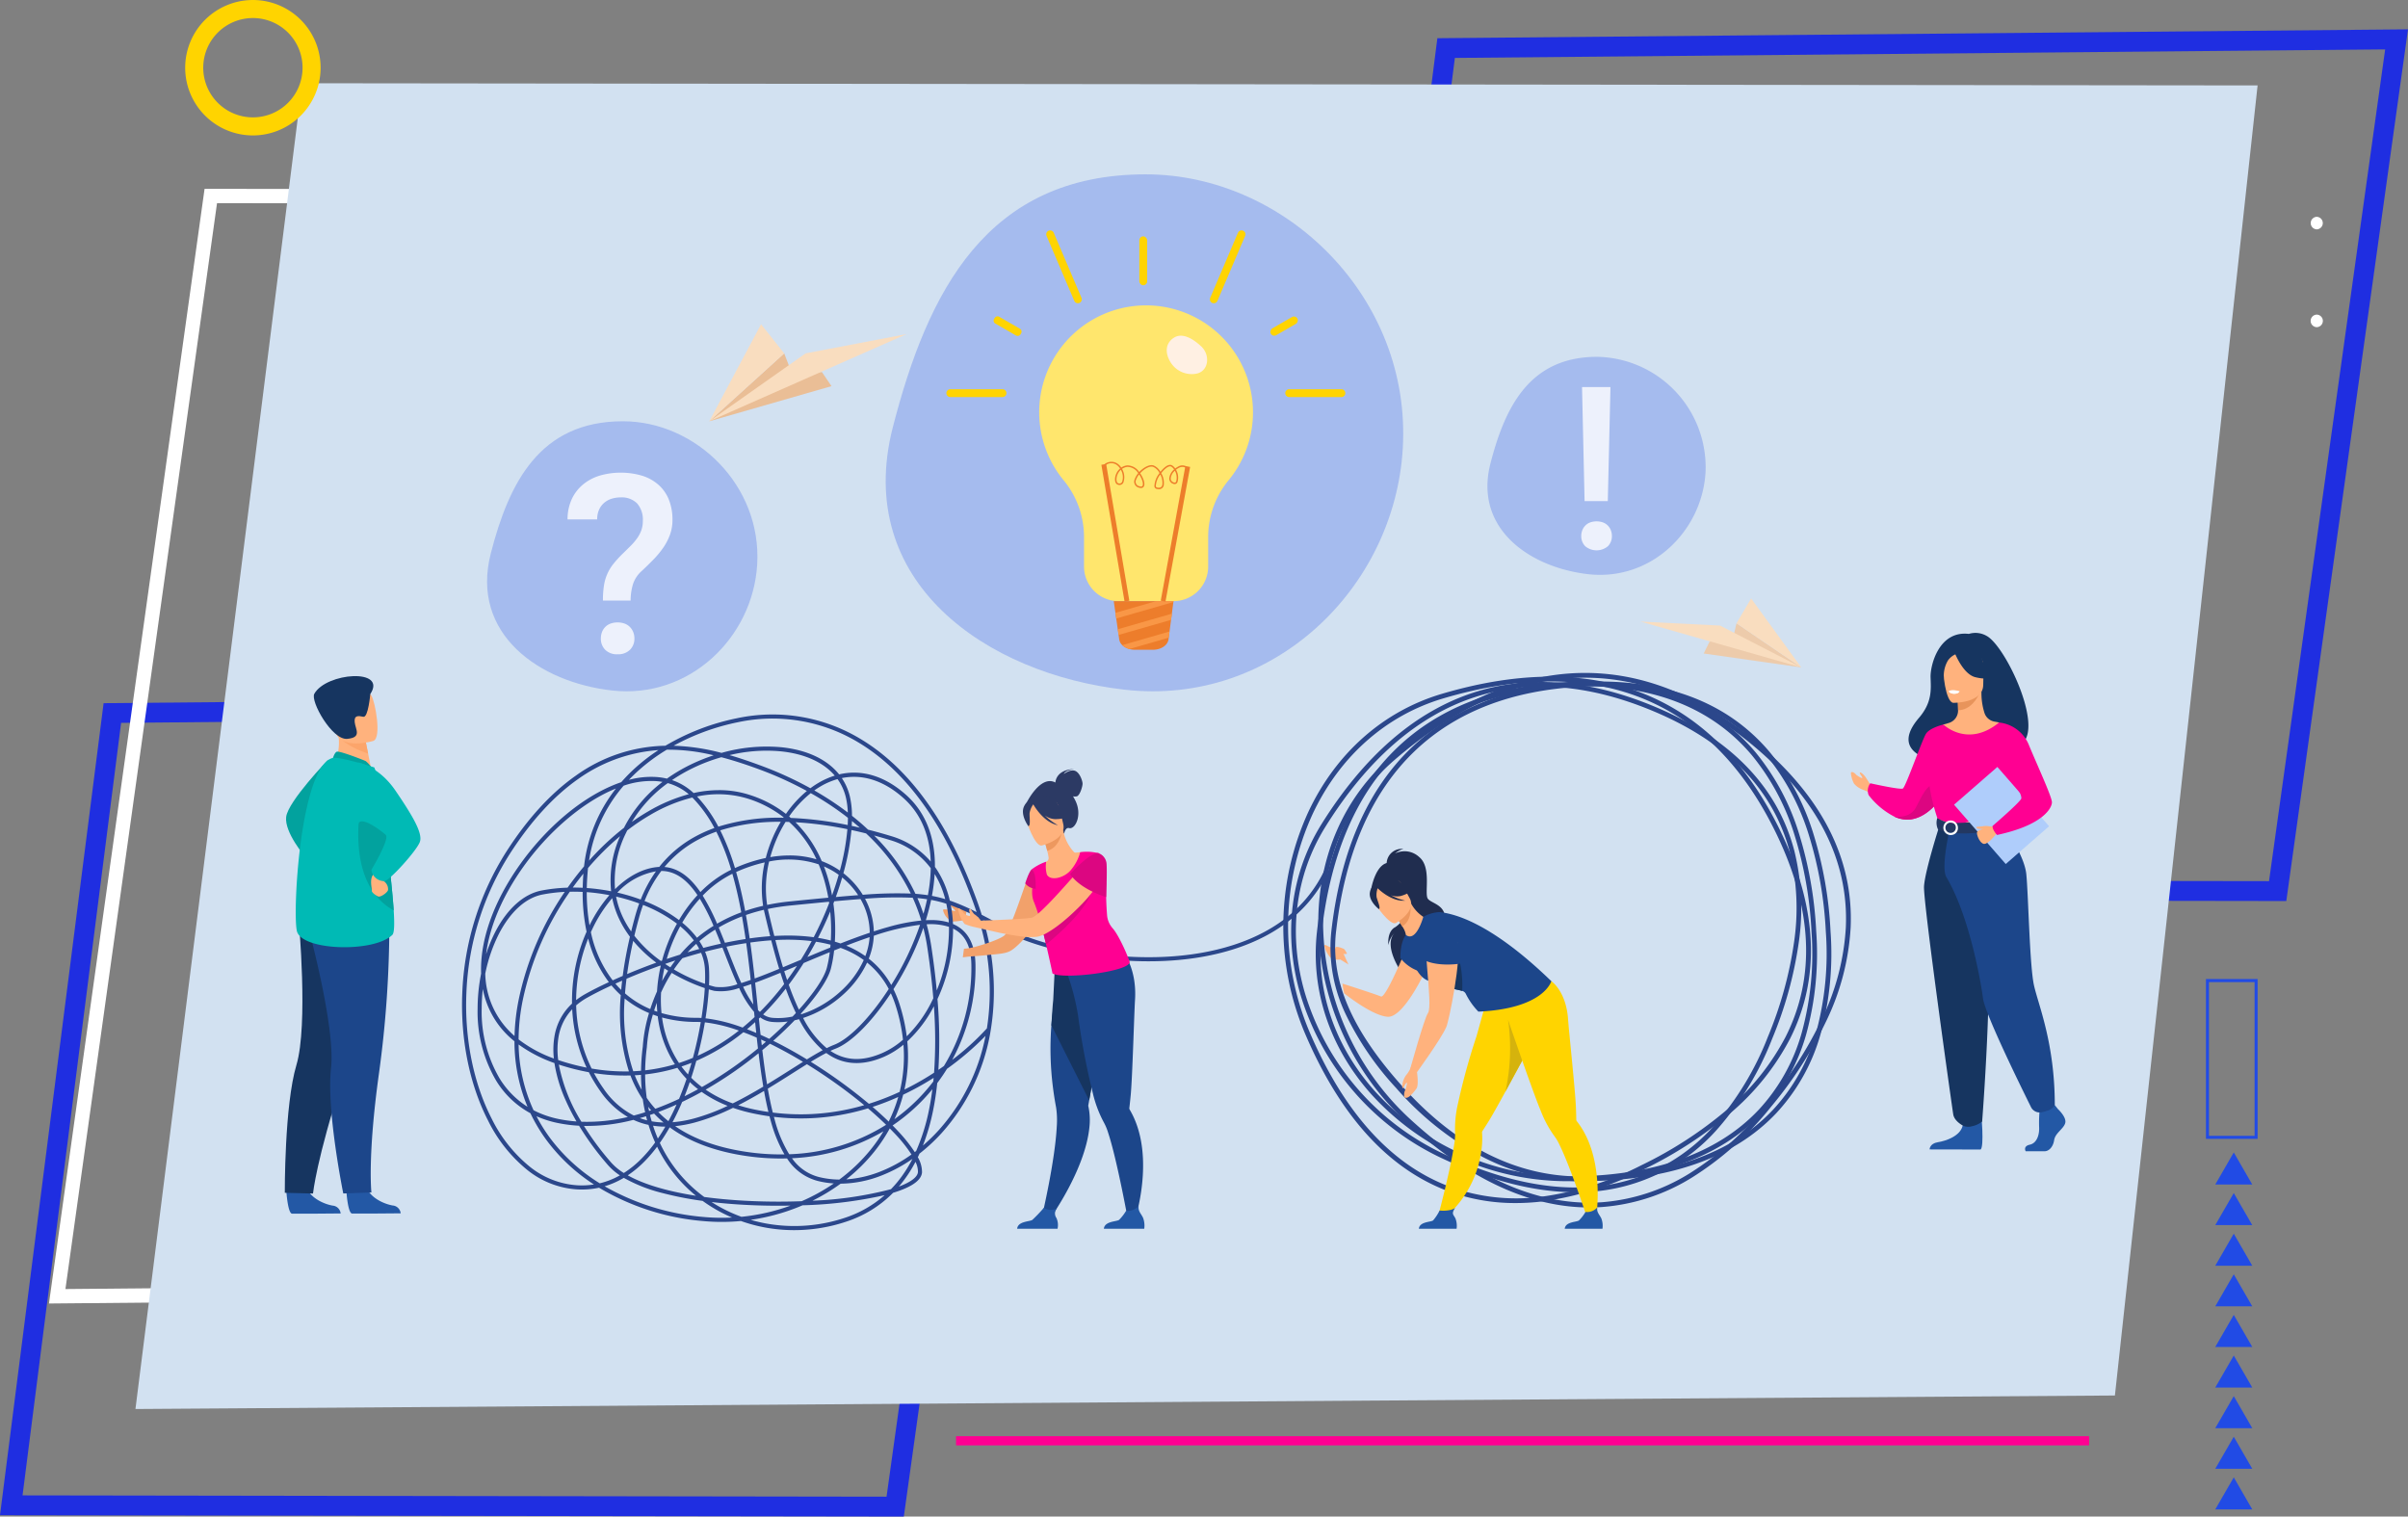 <svg xmlns="http://www.w3.org/2000/svg" width="504.785" height="317.922" viewBox="0 0 504.785 317.922">
  <rect x="0" y="0" width="504.785" height="317.922" fill="#808080" stroke="none"/>
  <g id="Grupo_141255" data-name="Grupo 141255" transform="translate(-178.297 -969.925)">
    <g id="Grupo_136998" data-name="Grupo 136998" transform="translate(0 -30.523)">
      <g id="Grupo_136872" data-name="Grupo 136872" transform="translate(10160 9060)">
        <path id="Trazado_177495" data-name="Trazado 177495" d="M954.682-706.267l22.66-177.59,200.424-1.833-25.091,179.718Zm196.982-.868,24.765-177.379L978.367-882.7,956-707.428l195.661.293" transform="translate(-10656.41 -7166.196)" fill="#1f2ee1" stroke="#1f2ee1" stroke-miterlimit="10" stroke-width="3"/>
        <path id="Trazado_177496" data-name="Trazado 177496" d="M741.054-570.881l21.339-167.244,188.749-1.726L927.512-570.6Zm185.447-.885,23.3-166.91-186.385,1.7L742.374-572.042l184.127.276" transform="translate(-10721.054 -7172.529)" fill="#1f2ee1" stroke="#1f2ee1" stroke-miterlimit="10" stroke-width="3"/>
        <rect id="Rectángulo_22279" data-name="Rectángulo 22279" width="237.518" height="1.925" transform="translate(-9781.289 -7758.477)" fill="#ff0092"/>
        <path id="Trazado_177497" data-name="Trazado 177497" d="M1278.737-595.367h9.566v-32.228h-9.566Zm-.632.635v-33.5h10.83v33.5Zm1.951,9.57,3.88-6.72,3.879,6.72Zm0,8.513,3.88-6.72,3.879,6.72Zm0,8.514,3.88-6.721,3.879,6.721Zm0,8.513,3.88-6.72,3.879,6.72Zm0,8.513,3.88-6.72,3.879,6.72Zm0,8.513,3.88-6.72,3.879,6.72Zm0,8.514,3.88-6.721,3.879,6.721Zm0,8.513,3.88-6.72,3.879,6.72Zm0,8.513,3.88-6.72,3.879,6.72Z" transform="translate(-10797.378 -7226.075)" fill="#214be5"/>
        <path id="Trazado_177498" data-name="Trazado 177498" d="M1264.562-832.567a1.316,1.316,0,0,1,0,2.631A1.316,1.316,0,0,1,1264.562-832.567Zm-23.226,0a1.316,1.316,0,0,1,0,2.631A1.316,1.316,0,0,1,1241.335-832.567Zm-23.225,0a1.316,1.316,0,0,1,0,2.631A1.316,1.316,0,0,1,1218.11-832.567Zm46.451-20.505a1.317,1.317,0,0,1,0,2.632A1.317,1.317,0,0,1,1264.562-853.072Zm-23.226,0a1.317,1.317,0,0,1,0,2.632A1.317,1.317,0,0,1,1241.335-853.072Zm-23.225,0a1.317,1.317,0,0,1,0,2.632A1.317,1.317,0,0,1,1218.11-853.072Z" transform="translate(-10760.608 -7161.03)" fill="#fff"/>
        <path id="Trazado_177501" data-name="Trazado 177501" d="M814.159-859.215l-32.2,230.659,257.235-2.352,29.081-227.927Z" transform="translate(-10751.672 -7159.253)" fill="none" stroke="#fff" stroke-miterlimit="10" stroke-width="3" fill-rule="evenodd"/>
        <path id="Trazado_177502" data-name="Trazado 177502" d="M824.352-853.214,789.4-575.287l414.952-2.834,29.911-274.635Z" transform="translate(-10742.71 -7188.887)" fill="#d2e1f1" fill-rule="evenodd"/>
        <path id="Trazado_177500" data-name="Trazado 177500" d="M816.916-881.6a14.2,14.2,0,0,0-14.195,14.194,14.2,14.2,0,0,0,14.195,14.195,14.2,14.2,0,0,0,14.195-14.195A14.194,14.194,0,0,0,816.916-881.6Zm0,24.6a10.409,10.409,0,0,1-10.409-10.41,10.409,10.409,0,0,1,10.409-10.409,10.409,10.409,0,0,1,10.41,10.409A10.409,10.409,0,0,1,816.916-857Z" transform="translate(-10745.604 -7177.949)" fill="#ffd400"/>
      </g>
      <g id="Grupo_136873" data-name="Grupo 136873" transform="translate(2750.569 11465.135)">
        <path id="Trazado_181585" data-name="Trazado 181585" d="M1280.837,1187.243a2.518,2.518,0,0,0-1.19-.758c-.714-.179-2.256-.933-2.077-.538s1.04.861.9,1.148c0,0-2.451-.682-2.523-.251a3.528,3.528,0,0,0,1.913,2.428,16.138,16.138,0,0,0,2.762-.347Z" transform="translate(-3650.538 -11460.766)" fill="#f2a16b"/>
        <path id="Trazado_181586" data-name="Trazado 181586" d="M1869.4,1240.995a2.871,2.871,0,0,0-2.245-.882c-.656.085-1.6-.946-1.556-.276a6.165,6.165,0,0,0,1.32,2.485,3.324,3.324,0,0,0,2.028.35l1.71,1.054Z" transform="translate(-4160.252 -11506.214)" fill="#ffb27d"/>
        <g id="Grupo_80837" data-name="Grupo 80837" transform="translate(-2512.569 -10322.95)">
          <path id="Trazado_181587" data-name="Trazado 181587" d="M341.738,1039.626s-8.419,8.729-8.817,12.014,4.033,8.414,4.033,8.414Z" transform="translate(-332.636 -1022.125)" fill="#02a29e"/>
          <path id="Trazado_181588" data-name="Trazado 181588" d="M411.343,1593.012s.3,4.63,1.193,4.695c.119.009,4.544,0,4.544,0l5.648-.045a1.832,1.832,0,0,0-1.692-1.645c-1.652-.285-4.418-1.439-5.423-3.619C414.557,1590.1,411.343,1593.012,411.343,1593.012Z" transform="translate(-398.437 -1485.046)" fill="#2358a5"/>
          <path id="Trazado_181589" data-name="Trazado 181589" d="M333.3,1593.182s.3,4.63,1.193,4.695c.119.008,4.544,0,4.544,0l5.648-.045a1.833,1.833,0,0,0-1.692-1.645c-1.652-.284-4.418-1.439-5.423-3.619C336.515,1590.274,333.3,1593.182,333.3,1593.182Z" transform="translate(-332.976 -1485.189)" fill="#2358a5"/>
          <path id="Trazado_181590" data-name="Trazado 181590" d="M350.336,1255.334s-1.457,9.451-6.931,26.235-6.21,24.049-6.21,24.049l-5.912-.153s-.09-18.33,2.431-26.77.482-30.407.482-30.407Z" transform="translate(-331.283 -1197.15)" fill="#163560"/>
          <path id="Trazado_181591" data-name="Trazado 181591" d="M378.13,1251.244a229.311,229.311,0,0,1-2.185,31.725c-2.426,17.487-1.574,24.906-1.574,24.906l-5.9.209s-3.564-17.481-2.572-26.233-4.894-30.015-4.894-30.015Z" transform="translate(-356.214 -1199.629)" fill="#1c468a"/>
          <path id="Trazado_181592" data-name="Trazado 181592" d="M395.935,1008.08l3.148,2.054,4.541-.856c-.064-.367-.367-1.886-.643-3.262-.017-.081-.033-.162-.049-.241-.236-1.171-.441-2.177-.441-2.177l-4.247-1.863-1.584-.694c0,.024.126,1.3.142,1.486A10.818,10.818,0,0,1,395.935,1008.08Z" transform="translate(-385.513 -989.758)" fill="#ffb27d"/>
          <path id="Trazado_181593" data-name="Trazado 181593" d="M400.031,1031.237c-.088-.051-5.474-2.213-6.059-1.947s-.928,1.819-.928,1.819l8.809,2.7A5.715,5.715,0,0,0,400.031,1031.237Z" transform="translate(-383.088 -1013.436)" fill="#02a29e"/>
          <path id="Trazado_181594" data-name="Trazado 181594" d="M345.742,1073.593c.921,4.16,16.107,4.621,20.013.834.444-.432.462-2.435.288-5.136-.34-5.278-1.412-13.215-1.462-17.271a32.113,32.113,0,0,0-.66-5.78,46.953,46.953,0,0,0-1.941-6.916s-7.422-2.382-8.809-1.971C346.49,1039.331,344.821,1069.432,345.742,1073.593Z" transform="translate(-343.215 -1020.178)" fill="#00bab5"/>
          <path id="Trazado_181595" data-name="Trazado 181595" d="M434.229,1111.732c-.34-5.277-1.412-13.215-1.462-17.271a32.127,32.127,0,0,0-.66-5.781l-4.463-.778S423.32,1105.729,434.229,1111.732Z" transform="translate(-411.4 -1062.619)" fill="#02a29e"/>
          <path id="Trazado_181596" data-name="Trazado 181596" d="M445.808,1186.517a1.05,1.05,0,0,0,.337,1.215,2.035,2.035,0,0,1,.911,1.855c-.145.578-1.544,1.524-2.03,1.373s-1.476-.91-1.37-1.215-.671-2.673.511-3.588A.955.955,0,0,1,445.808,1186.517Z" transform="translate(-425.411 -1144.756)" fill="#ffb27d"/>
          <path id="Trazado_181597" data-name="Trazado 181597" d="M423.978,1043.246s4.353.8,7.831,5.907,5.767,8.9,5.133,10.738-6.443,8.242-7.446,8.244a2.691,2.691,0,0,1-2.72-2.366s3.835-6.384,3.025-7.3c-.346-.392-5.08-4.19-5.787-2.363C422.845,1059.125,423.978,1043.246,423.978,1043.246Z" transform="translate(-408.621 -1025.161)" fill="#00bab5"/>
          <path id="Trazado_181598" data-name="Trazado 181598" d="M402.661,1006.195c.935,1.577,4.41,2.934,5.86,3.433-.017-.081-.033-.163-.049-.242-.237-1.171-.441-2.177-.441-2.177l-4.247-1.863C402.846,1005.335,402.275,1005.546,402.661,1006.195Z" transform="translate(-391.052 -993.371)" fill="#fca56b"/>
          <path id="Trazado_181599" data-name="Trazado 181599" d="M396.843,956.787s-6.831,2.147-8.1-2.127-3.01-6.876,1.3-8.427,5.644-.174,6.415,1.15S398.587,956.118,396.843,956.787Z" transform="translate(-378.265 -943.21)" fill="#ffb27d"/>
          <path id="Trazado_181600" data-name="Trazado 181600" d="M380.836,934.824s-.425,4.978-1.455,4.764-1.964-.372-1.81,1.128,1.585,3.229-1.586,3.5-7.749-7.9-6.881-9.449C371.609,930.294,384.459,929.364,380.836,934.824Z" transform="translate(-362.917 -931.063)" fill="#163560"/>
        </g>
        <g id="Grupo_80839" data-name="Grupo 80839" transform="translate(-2184.283 -10332.003)">
          <path id="Trazado_181601" data-name="Trazado 181601" d="M2636.392,1134.32s-.574-.949-.926-1.473-1.052-1.178-1.23-1.01.538.863.505,1.094-1.233-.547-1.363-.722c-.26-.351-.947-.73-1.031-.288a5.783,5.783,0,0,0,.658,2.231,4.4,4.4,0,0,0,1.737,1.22c.536.189,1.454.631,1.454.631Z" transform="translate(-2632.336 -1102.556)" fill="#ffb27d"/>
          <path id="Trazado_181602" data-name="Trazado 181602" d="M2724.713,948.962a4.671,4.671,0,0,0-3.693-.4c-6.275-.737-8.1,6.58-8.021,9.1s.373,5.222-2.429,8.492c-8.093,9.448,8.857,9.865,8.857,9.865.144-7.548,9.192-4.794,8.8-4.029C2739.822,974.776,2729.376,951.381,2724.713,948.962Z" transform="translate(-2696.285 -948.359)" fill="#163560"/>
          <path id="Trazado_181603" data-name="Trazado 181603" d="M2671.316,1082.5a16.533,16.533,0,0,1-1.687,2.552c-1.311,1.642-3.333,3.539-5.87,3.914a6.3,6.3,0,0,1-3.489-.566h0a15.908,15.908,0,0,1-5.4-4.516,2.533,2.533,0,0,1,.346-2.486s6.224,1.4,6.818,1.1,4.051-10.259,4.874-11.51,3.63-1.9,3.63-1.9Z" transform="translate(-2651.134 -1049.882)" fill="#ff0092"/>
          <path id="Trazado_181604" data-name="Trazado 181604" d="M2699.132,1152.013c-1.311,1.642-3.333,3.539-5.87,3.914a6.311,6.311,0,0,1-3.489-.566c.121.016,3.2.4,4.427-1.8,1.251-2.24,2.6-5.8,4.465-4.611C2699.467,1149.462,2699.432,1150.733,2699.132,1152.013Z" transform="translate(-2680.637 -1116.846)" fill="#dc0681"/>
          <path id="Trazado_181605" data-name="Trazado 181605" d="M2868.843,1571.5s1.9,1.733,1.529,2.965-2.085,2.053-2.316,3.558-1.159,2.327-1.992,2.327h-3.976s-.613-1.059.869-1.378,2.041-2.088,1.948-3.73a28.969,28.969,0,0,1,.138-3.832l3.151-.729Z" transform="translate(-2825.439 -1471.693)" fill="#2358a5"/>
          <path id="Trazado_181606" data-name="Trazado 181606" d="M2746.936,1580.466s.683,7.343-.15,7.754l-10.671-.022s0-1.231,1.714-1.505,4.726-1.277,5.235-3.512S2746.936,1580.466,2746.936,1580.466Z" transform="translate(-2719.608 -1479.925)" fill="#2358a5"/>
          <path id="Trazado_181607" data-name="Trazado 181607" d="M2757.029,1061.431c-2.2-4.925-3.54-6.338-3.284-7.867.191-1.138-.581-21.212-.581-21.212-.261-.08-.783-.153-1.069-.216a2.68,2.68,0,0,1-1.956-1.7,13.655,13.655,0,0,1-.664-4.53l-.282.055-4.73.937s.108,1.489.111,2.891v.035a2.719,2.719,0,0,1-1.964,2.63c-.6.173-1.117.32-1.117.32a43.383,43.383,0,0,0-2.069,10.052c-.332,5.094,3.159,7.307-.026,17.487C2736.148,1070.709,2758.241,1064.153,2757.029,1061.431Z" transform="translate(-2722.096 -1013.571)" fill="#ffb27d"/>
          <path id="Trazado_181608" data-name="Trazado 181608" d="M2772.969,1027.191s.107,1.488.112,2.891c2.646-.074,4.045-2.489,4.617-3.828Z" transform="translate(-2750.601 -1013.864)" fill="#e8945b"/>
          <path id="Trazado_181609" data-name="Trazado 181609" d="M2756.385,984.624s6.262.1,6.267-3.8.815-6.515-3.183-6.745-4.776,1.257-5.095,2.558S2754.756,984.5,2756.385,984.624Z" transform="translate(-2734.9 -969.97)" fill="#ffb27d"/>
          <path id="Trazado_181610" data-name="Trazado 181610" d="M2768.868,969.414s1.715,4.577,4.346,5.253,3.773-.029,3.773-.029a7.448,7.448,0,0,1-2.437-4.4S2770.161,967.236,2768.868,969.414Z" transform="translate(-2747.152 -965.398)" fill="#163560"/>
          <path id="Trazado_181611" data-name="Trazado 181611" d="M2754.777,972a3.887,3.887,0,0,0-1.8,1.4,6.314,6.314,0,0,0-.847,3.581s-1.291-3.11.16-4.87C2753.834,970.244,2754.777,972,2754.777,972Z" transform="translate(-2732.634 -967.609)" fill="#163560"/>
          <path id="Trazado_181612" data-name="Trazado 181612" d="M2764.021,1024.12a1.575,1.575,0,0,1-1.3.527,1.15,1.15,0,0,1-.964-.637A4.205,4.205,0,0,1,2764.021,1024.12Z" transform="translate(-2741.174 -1011.886)" fill="#ebf3fa"/>
          <path id="Trazado_181613" data-name="Trazado 181613" d="M2753.827,1075.318a42.333,42.333,0,0,1,0,4.932c-.105,1.783-1.909,4.172-2.165,4.763-.643,1.482-1.366,1.723-1.366,1.723l-5.6,1.373-1.97.482-6.213-1.855s-2.83-7.9-1.694-12.345a34.171,34.171,0,0,1,2.873-7.534s5.069,4.964,11.67-.421Z" transform="translate(-2718.289 -1047.656)" fill="#ff0092"/>
          <path id="Trazado_181614" data-name="Trazado 181614" d="M2792.96,1148.318a17.42,17.42,0,0,1-.526,4.035c-.642,1.482-1.366,1.723-1.366,1.723l-5.6,1.373-2.433-.716s8.124-1.231,7.224-8.22Z" transform="translate(-2759.062 -1114.996)" fill="#f2ccaa"/>
          <path id="Trazado_181615" data-name="Trazado 181615" d="M2732.033,1201.6s-3.077,9.576-3.274,12.837,5.881,46.318,6.126,47.82c.231,1.416,1.989,2.319,1.989,2.319a2.664,2.664,0,0,0,1.963.151,4.845,4.845,0,0,0,2.107-.994s2.4-30.709.913-41.678a173.729,173.729,0,0,1-1.5-20.456Z" transform="translate(-2713.418 -1161.317)" fill="#163560"/>
          <path id="Trazado_181616" data-name="Trazado 181616" d="M2767.759,1199.8s4.693,6.3,5.131,10.553.686,19.209,1.618,23.359,4.357,12.135,4.357,25.079a2.582,2.582,0,0,1-1.455,1.137,11.986,11.986,0,0,1-1.279.354,2.013,2.013,0,0,1-2.251-1.068c-2.315-4.662-9.691-19.7-10.069-22.818-.267-2.209-2.6-16.827-7.674-25.4-1.22-2.059.748-10.249.748-10.249Z" transform="translate(-2736.11 -1159.807)" fill="#1c468a"/>
          <path id="Trazado_181617" data-name="Trazado 181617" d="M2763.561,1024.379s-.108.459-1.251.389c0,0-.961-.059-.931-.564A3.088,3.088,0,0,1,2763.561,1024.379Z" transform="translate(-2740.852 -1012.04)" fill="#fff"/>
          <path id="Trazado_181618" data-name="Trazado 181618" d="M2745.356,1192.3a6.451,6.451,0,0,0,3.689,1.026c2.931.059,10.194-.747,10.194-.747a5.987,5.987,0,0,1,.31,1.854s-8.87,2.237-14.009.327A3.248,3.248,0,0,1,2745.356,1192.3Z" transform="translate(-2727.233 -1153.5)" fill="#233862"/>
          <g id="Grupo_80838" data-name="Grupo 80838" transform="translate(19.772 39.326)">
            <path id="Trazado_181619" data-name="Trazado 181619" d="M2757.979,1198.628a1.525,1.525,0,1,1,1.338-1.514A1.435,1.435,0,0,1,2757.979,1198.628Zm0-2.584a1.088,1.088,0,1,0,.894,1.07A1,1,0,0,0,2757.979,1196.044Z" transform="translate(-2756.642 -1195.601)" fill="#fff"/>
          </g>
          <rect id="Rectángulo_23306" data-name="Rectángulo 23306" width="12.049" height="16.494" transform="matrix(0.754, -0.657, 0.657, 0.754, 21.635, 36.007)" fill="#afcdfb"/>
          <path id="Trazado_181620" data-name="Trazado 181620" d="M2802.045,1203.374s-3.534.542-3.524,1.333.731,2.22,1.445,2.332c.906.144,2.709-2.2,2.709-2.2Z" transform="translate(-2772.089 -1162.812)" fill="#ffb27d"/>
          <path id="Trazado_181621" data-name="Trazado 181621" d="M2801.4,1202.979a4.617,4.617,0,0,0-2.052-.254c-.868.179-1.671.047-1.474.363s1.373.2,1.559.322.189.047.189.047Z" transform="translate(-2771.52 -1162.23)" fill="#ffb27d"/>
          <path id="Trazado_181622" data-name="Trazado 181622" d="M2817,1066.438a7.583,7.583,0,0,1,6.15,4.454c1.7,4.142,4.937,11.1,4.937,12.267s-1.806,4.777-11.505,6.85c0,0-1-1.055-.942-1.889,0,0,6.055-5.2,6.038-5.808-.031-1.15-.993-2.667-6.307-7.984C2813.927,1072.881,2817,1066.438,2817,1066.438Z" transform="translate(-2785.934 -1047.656)" fill="#ff0092"/>
        </g>
        <g id="Grupo_80840" data-name="Grupo 80840" transform="translate(-2475.419 -10314.894)">
          <path id="Trazado_181623" data-name="Trazado 181623" d="M601.963,941.86a33.661,33.661,0,0,1-5.942-.526,33,33,0,0,1-5.233-1.39,42.5,42.5,0,0,1-7.939.009,50.788,50.788,0,0,1-21.8-6.989,17.212,17.212,0,0,1-4.557.358,18.52,18.52,0,0,1-10.692-4.249,30.884,30.884,0,0,1-8.041-10.229c-3.862-7.528-5.774-16.987-5.382-26.637a59.431,59.431,0,0,1,9.255-29.713c4.425-6.889,9.313-12.238,14.529-15.9a33.231,33.231,0,0,1,18.794-6.282,48.346,48.346,0,0,1,15.027-5.77,35.714,35.714,0,0,1,25.852,4.33c10.3,6.159,18.535,17.62,24.486,34.066q.511,1.411.947,2.814c1.365.706,2.839,1.5,4.485,2.387l.108.058c5.144,2.771,13.168,4.989,21.465,5.932,6.918.786,17.194,1.061,26.858-2.1,9.031-2.951,15.412-8.226,18.965-15.678l.777.37c-3.659,7.673-10.211,13.1-19.475,16.126-9.812,3.206-20.22,2.93-27.223,2.134-8.4-.955-16.541-3.209-21.776-6.03l-.108-.058c-1.354-.73-2.587-1.394-3.731-1.995a51.031,51.031,0,0,1,1.373,24.033,42.4,42.4,0,0,1-10.037,20.485,37.191,37.191,0,0,1-4.722,4.4c-.115.254-.234.507-.354.755a6.242,6.242,0,0,1,.882,3.154c-.1,1.543-1.854,2.9-5.206,4.031q-.414.14-.857.274a24.531,24.531,0,0,1-9.9,6.073A34.509,34.509,0,0,1,601.963,941.86Zm-9.13-2.159a32.226,32.226,0,0,0,3.341.785,33.411,33.411,0,0,0,16.346-1.191,23.982,23.982,0,0,0,8.407-4.771,88.812,88.812,0,0,1-17.209,2.125q-.386.166-.777.325A43.086,43.086,0,0,1,592.833,939.7Zm-30.613-7.038a50.224,50.224,0,0,0,20.709,6.432,41.6,41.6,0,0,0,6,.121,31.714,31.714,0,0,1-6.172-3.49,70.485,70.485,0,0,1-8.457-1.654,32.275,32.275,0,0,1-8.063-3.176A17.485,17.485,0,0,1,562.22,932.663Zm22.411,3.3a31.189,31.189,0,0,0,6.267,3.1,42.292,42.292,0,0,0,10.3-2.346c-3.211.062-6.5.008-9.742-.172C589.1,936.419,586.811,936.223,584.631,935.966Zm-1.534-1.057c2.612.353,5.423.617,8.408.782,4.016.223,8.1.251,12.014.106a40.184,40.184,0,0,0,6.745-3.723,18.911,18.911,0,0,1-3.373-.525,10.853,10.853,0,0,1-6.432-4.722,49.2,49.2,0,0,1-8.239-.467c-6.683-.934-12.155-2.963-16.361-6.055-.7,1.222-1.39,2.306-2.067,3.267a29.42,29.42,0,0,0,7.994,10.316Q582.428,934.416,583.1,934.908Zm28.6-2.792a40.427,40.427,0,0,1-5.9,3.575,76.456,76.456,0,0,0,16.448-2.416,24.5,24.5,0,0,0,2.269-2.7,28.11,28.11,0,0,0,2.235-3.655,31.057,31.057,0,0,1-6.408,3.459A24.058,24.058,0,0,1,611.694,932.117Zm-44.627-1.744c3.345,1.874,8.231,3.336,14.3,4.284l-.128-.1a30.247,30.247,0,0,1-8.021-10.187,29.489,29.489,0,0,1-2.581,3.028A22.6,22.6,0,0,1,567.067,930.373Zm60.318-2.833a27.939,27.939,0,0,1-3.491,5.189c2.516-.933,3.929-2.006,4-3.051A4.659,4.659,0,0,0,627.385,927.54ZM573.5,841.222c-.941.069-1.824.175-2.67.3a32.959,32.959,0,0,0-14.175,5.777c-5.124,3.6-9.935,8.865-14.3,15.659a58.571,58.571,0,0,0-9.119,29.283c-.386,9.5,1.492,18.811,5.288,26.208a30.034,30.034,0,0,0,7.811,9.948,17.679,17.679,0,0,0,10.2,4.063,16.5,16.5,0,0,0,3.443-.175,38.2,38.2,0,0,1-9.894-9.231,34.451,34.451,0,0,1-3.421-5.7,19,19,0,0,1-7.172-6.815,28.492,28.492,0,0,1-3.9-15.148,37.852,37.852,0,0,1,.738-7.325c-.266-7,2.617-15.1,8.145-22.86,5.3-7.444,12.222-13.415,18.99-16.383q1.134-.5,2.238-.871a35.619,35.619,0,0,1,3.141-3.173A39.2,39.2,0,0,1,573.5,841.222Zm-25.565,76.756a33.716,33.716,0,0,0,2.842,4.565,37.613,37.613,0,0,0,10.42,9.5,16.4,16.4,0,0,0,4.217-1.667,12.462,12.462,0,0,1-2.466-2.121,59.994,59.994,0,0,1-6.093-8.285,30.147,30.147,0,0,1-4.251-.528A21.724,21.724,0,0,1,547.932,917.978Zm53.558,8.807a9.853,9.853,0,0,0,5.611,3.929,18.364,18.364,0,0,0,4.311.542,35.969,35.969,0,0,0,6.58-6.286,32.757,32.757,0,0,0,2.669-3.833A41.485,41.485,0,0,1,601.49,926.785Zm20.5-6.248a33.341,33.341,0,0,1-3.331,4.973,36.525,36.525,0,0,1-5.781,5.705,23.735,23.735,0,0,0,7.138-1.638A30.343,30.343,0,0,0,626.545,926a30.376,30.376,0,0,0-3.48-4.356Q622.548,921.1,621.993,920.537Zm-64.111-.526a59.416,59.416,0,0,0,5.713,7.68,11.965,11.965,0,0,0,2.646,2.192,21.361,21.361,0,0,0,3.783-3.092,29.135,29.135,0,0,0,2.78-3.312q-.391-.872-.734-1.778-.357-.942-.657-1.91-.465-.1-.921-.227a14.816,14.816,0,0,1-2.237-.823A38.631,38.631,0,0,1,557.882,920.01ZM577,920.06c4,2.755,9.133,4.579,15.336,5.447a48.627,48.627,0,0,0,7.576.471,28.872,28.872,0,0,1-2.84-6.916q-.151-.529-.294-1.074-1.716-.237-3.428-.6a33.931,33.931,0,0,1-4.221-1.168,44.329,44.329,0,0,1-8.06,3.089A26.344,26.344,0,0,1,577,920.06Zm20.7-1.954q.1.363.2.719a26.9,26.9,0,0,0,3.01,7.124,40.555,40.555,0,0,0,20.313-6.172c-1.167-1.137-2.444-2.293-3.8-3.45q-1.875.569-3.765.986A47.681,47.681,0,0,1,597.7,918.106Zm24.884,1.808q.573.577,1.1,1.146a31.772,31.772,0,0,1,3.545,4.436l.29-.221a41.953,41.953,0,0,0,2.733-8.813q.4-1.99.671-4.144a39.157,39.157,0,0,1-8.344,7.6Zm9.359-8.886q-.308,2.944-.842,5.6a44.332,44.332,0,0,1-2.163,7.5,36.828,36.828,0,0,0,3.366-3.282,41.49,41.49,0,0,0,9.76-19.714,60,60,0,0,1-8.079,6.911Q633.038,909.579,631.947,911.028Zm-59.576,8.938q.235.722.5,1.429.242.638.509,1.26c.516-.755,1.041-1.584,1.568-2.494A17.4,17.4,0,0,1,572.371,919.966Zm-.284-.919a16.336,16.336,0,0,0,2.484.244,23.793,23.793,0,0,1-1.981-1.87q-.429.151-.862.3Q571.894,918.387,572.087,919.046Zm6.39-4.065c-.664,1.564-1.345,2.98-2.029,4.259a24.8,24.8,0,0,0,4.408-.762,42.007,42.007,0,0,0,7.155-2.675,25.665,25.665,0,0,1-5.45-2.928C581.27,913.593,579.905,914.3,578.477,914.981Zm-21.128,4.152a36.82,36.82,0,0,0,9.742-.995,18.248,18.248,0,0,1-5.754-5.385,31.812,31.812,0,0,1-2.425-4,48.6,48.6,0,0,1-5.873-1.466l-.414-.133A35.769,35.769,0,0,0,557.349,919.133Zm61.041-3.11c1.2,1.033,2.332,2.064,3.378,3.08a30.342,30.342,0,0,0,2.007-5.163A53.606,53.606,0,0,1,618.39,916.023Zm-71.072.7a20.364,20.364,0,0,0,5.452,1.876,29.231,29.231,0,0,0,3.553.476,45.893,45.893,0,0,1-2.267-4.437,30.478,30.478,0,0,1-2.356-7.805,29.212,29.212,0,0,1-7.51-3.892A34.344,34.344,0,0,0,547.318,916.724Zm26.159.376a23.168,23.168,0,0,0,2.116,1.914c.574-1.062,1.147-2.222,1.71-3.489C576.067,916.082,574.789,916.612,573.477,917.1Zm-3.872,1.275a14.293,14.293,0,0,0,1.529.47q-.119-.429-.227-.861Q570.26,918.187,569.6,918.374Zm55.2-4.907a31.045,31.045,0,0,1-1.837,5.137,38.269,38.269,0,0,0,8.153-7.906c.026-.253.05-.51.073-.766q-.888.565-1.834,1.122Q627.105,912.376,624.8,913.467Zm-64.823-4.537a30.975,30.975,0,0,0,2.061,3.324,16.832,16.832,0,0,0,6.3,5.577q1.2-.313,2.374-.687-.3-1.325-.49-2.69c-.05-.074-.1-.148-.148-.223a25.031,25.031,0,0,1-2.443-4.8A41.127,41.127,0,0,1,559.978,908.931Zm37.494,8.279a46.829,46.829,0,0,0,16-.738q1.585-.349,3.16-.809a106.864,106.864,0,0,0-12.011-8.591c-.941.584-1.931,1.212-2.961,1.865-1.646,1.044-3.4,2.158-5.236,3.264C596.733,913.957,597.077,915.632,597.472,917.21Zm-7.248-1.531a33.73,33.73,0,0,0,3.307.869q1.51.318,3.023.538c-.342-1.4-.645-2.876-.92-4.41C593.884,913.717,592.07,914.74,590.224,915.679Zm-18.875.314q.086.444.182.883l.432-.147Q571.649,916.368,571.349,915.993Zm-.305-1.856a22.224,22.224,0,0,0,1.8,2.282c1.721-.626,3.383-1.329,4.972-2.074q.811-1.943,1.578-4.2-.268-.279-.526-.568a21.059,21.059,0,0,1-1.4-1.75q-.6.183-1.211.347a37.268,37.268,0,0,1-5.547,1.043A37.433,37.433,0,0,0,571.044,914.137ZM536.687,891.3a36.317,36.317,0,0,0-.239,4.092,27.64,27.64,0,0,0,3.771,14.692A18.3,18.3,0,0,0,546.056,916a35.5,35.5,0,0,1-2.738-13.736A18.289,18.289,0,0,1,536.687,891.3Zm68.755,15.271a107.159,107.159,0,0,1,12.175,8.8,52.774,52.774,0,0,0,6.445-2.5,31.189,31.189,0,0,0,.8-9.882,17.42,17.42,0,0,1-4.137,2.555c-3.854,1.658-7.358,1.718-10.414.179a11.894,11.894,0,0,1-1.632-1C607.689,905.228,606.607,905.859,605.442,906.569Zm-22.05,5.837a25.424,25.424,0,0,0,5.688,2.883c2.186-1.078,4.335-2.289,6.4-3.521-.377-2.224-.7-4.567-.992-6.992-1.57,1.272-3.191,2.5-4.829,3.647C587.917,909.642,585.8,911.027,583.392,912.406Zm-3.324-1.584q-.537,1.562-1.1,2.968c.978-.481,1.925-.977,2.834-1.477A22.308,22.308,0,0,1,580.068,910.821Zm-11.532-1.427a24.688,24.688,0,0,0,1.452,3.05q-.135-1.548-.145-3.142Q569.192,909.359,568.536,909.394Zm57.128-7.109a32.21,32.21,0,0,1-.6,10.1q1.947-.952,3.857-2.074,1.23-.722,2.359-1.461a97.927,97.927,0,0,0-.037-13.932A27,27,0,0,1,625.664,902.285Zm-45.291,7.631a21.365,21.365,0,0,0,2.249,1.939c2.523-1.428,4.737-2.873,6.538-4.137,1.825-1.281,3.566-2.609,5.2-3.951q-.131-1.123-.256-2.266-1.434-.624-2.8-1.134a42.655,42.655,0,0,1-9.866,6Q580.929,908.232,580.373,909.916Zm14.9-5.787c.3,2.487.617,4.886,1,7.162,1.722-1.045,3.377-2.094,4.931-3.079.9-.569,1.766-1.12,2.6-1.639q-.345-.208-.689-.412c-2.147-1.273-4.235-2.4-6.243-3.384Q596.081,903.458,595.273,904.128Zm36.83,5.211v.006l.007-.01Zm-53.777-1.787q.556.753,1.179,1.451l.19.21q.377-1.171.736-2.427Q579.388,907.2,578.327,907.552Zm-18.839.425a40.7,40.7,0,0,0,7.828.6,40.347,40.347,0,0,1-1.711-15.987q-.641-.584-1.235-1.226-.365-.395-.711-.809c-1.955.9-3.679,1.776-5.084,2.563a13.6,13.6,0,0,0-2.323,1.624q0,.142.009.283A31.875,31.875,0,0,0,559.488,907.977Zm6.933-14.681a38.619,38.619,0,0,0,1.8,15.252q.818-.038,1.63-.11a44.485,44.485,0,0,1,.367-5.035,31.437,31.437,0,0,1,1.31-7.06A20.564,20.564,0,0,1,566.421,893.3Zm5.916,3.369a31.261,31.261,0,0,0-1.264,6.791l0,.04a43.605,43.605,0,0,0-.361,4.855,36.368,36.368,0,0,0,5.318-1.008q.463-.124.923-.26a23.526,23.526,0,0,1-3.6-10.067Q572.838,896.85,572.337,896.664Zm59.656-3.255a102.591,102.591,0,0,1,.191,14.841q.6-.4,1.161-.806a39.458,39.458,0,0,0,5.751-21.269c-.057-3.469-1.081-5.8-3.129-7.141a6.612,6.612,0,0,0-.7-.395A35.063,35.063,0,0,1,631.993,893.409ZM552.485,906.2q.4.136.812.266a48.086,48.086,0,0,0,5.143,1.321,32.737,32.737,0,0,1-3.018-12.239,11.184,11.184,0,0,0-2.877,5.877A16.343,16.343,0,0,0,552.485,906.2Zm21.771-8.914a22.525,22.525,0,0,0,3.552,9.533q1.473-.476,2.916-1.079c.7-2.594,1.245-5.132,1.647-7.5q-.478-.027-.932-.027A27.04,27.04,0,0,1,574.256,897.282Zm60.989-19.6a7.633,7.633,0,0,1,1.191.631c2.274,1.483,3.459,4.123,3.52,7.847a40.4,40.4,0,0,1-4.878,20,53.441,53.441,0,0,0,7.277-6.607,50.8,50.8,0,0,0-1.807-23.207,48.655,48.655,0,0,0-5.757-2.592,26.314,26.314,0,0,1,.437,3.574C635.235,877.449,635.24,877.566,635.245,877.682Zm-37.68,24.479c1.931.954,3.931,2.042,5.982,3.257q.537.318,1.072.644c1.185-.729,2.293-1.383,3.311-1.928a21.655,21.655,0,0,1-4.958-6.5q-.462.127-.922.228C600.662,899.307,599.154,900.751,597.566,902.161Zm11.988,2.117a10.691,10.691,0,0,0,1.14.667c2.858,1.44,6.026,1.374,9.687-.2a16.866,16.866,0,0,0,4.381-2.808,36.234,36.234,0,0,0-1.5-7.041,21.973,21.973,0,0,0-1.049-2.7c-3.943,5.993-8.268,10.331-11.579,11.613C610.294,903.942,609.932,904.1,609.553,904.278Zm-65.373-2.412a27.125,27.125,0,0,0,7.4,4.009,16.923,16.923,0,0,1,.117-4.6,11.972,11.972,0,0,1,3.686-6.908,35.967,35.967,0,0,1,3.05-15.069,39.915,39.915,0,0,1-.821-8.346q-1.355-.07-2.688-.043a62.129,62.129,0,0,0-9.819,22.5A42.606,42.606,0,0,0,544.18,901.866Zm39.05-3.563c-.373,2.218-.868,4.58-1.5,7a41.869,41.869,0,0,0,8.628-5.278A31.874,31.874,0,0,0,583.23,898.3Zm20.6-.921a20.13,20.13,0,0,0,4.941,6.321c.551-.274,1.072-.509,1.56-.7,3.117-1.207,7.418-5.562,11.223-11.364l.221-.339a17.658,17.658,0,0,0-4.536-5.532,20.841,20.841,0,0,1-4.963,6.654A23.363,23.363,0,0,1,603.826,897.383Zm-8.808,4.522c.045.4.09.805.136,1.206q.44-.369.869-.74Q595.517,902.131,595.018,901.9Zm-.109-.99q.9.4,1.821.84c1.385-1.221,2.677-2.439,3.865-3.633a14.774,14.774,0,0,1-3.32.082,4.992,4.992,0,0,1-2.45-.952l-.274.264Q594.729,899.233,594.91,900.915Zm27.854-9.566a22.6,22.6,0,0,1,1.322,3.288,37.4,37.4,0,0,1,1.459,6.582,27.031,27.031,0,0,0,5.287-7.386q.145-.29.284-.583-.415-5.121-1.271-10.751a40.191,40.191,0,0,0-.819-4.01A62.009,62.009,0,0,1,622.764,891.348Zm-85.575-3.219q.006.126.012.253a17.765,17.765,0,0,0,4.028,10.628,18.85,18.85,0,0,0,2.1,2.15,43.858,43.858,0,0,1,.934-7.927,62.9,62.9,0,0,1,9.591-22.289,33.075,33.075,0,0,0-4.7.565c-3.475.679-6.7,3.6-9.089,8.22A32.6,32.6,0,0,0,537.189,888.13Zm54.885,11.608q.947.364,1.927.781-.121-1.123-.238-2.263Q592.927,899.023,592.074,899.738Zm-8.705-2.285a33.781,33.781,0,0,1,7.775,1.938q1.205-.99,2.375-2.083l.132-.124q-.056-.542-.111-1.087a20.885,20.885,0,0,1-3.13-5,11.271,11.271,0,0,1-5.2.6c-.357-.087-.743-.192-1.154-.315C583.94,893.182,583.716,895.238,583.369,897.453Zm12.078-.813a4.118,4.118,0,0,0,1.909.707,14.587,14.587,0,0,0,4.256-.267q.358-.375.7-.745a53.737,53.737,0,0,1-2.124-5.1A58.379,58.379,0,0,1,595.446,896.64Zm-21.3-.286a25.975,25.975,0,0,0,7.293.991q.522,0,1.072.035c.364-2.3.591-4.426.7-6.266a37.107,37.107,0,0,1-6.942-3.187q-.559.873-1.066,1.794c-.428.777-.811,1.55-1.155,2.311A28.146,28.146,0,0,0,574.145,896.355Zm29.208.119.069.137a22.459,22.459,0,0,0,8.269-4.823,19.9,19.9,0,0,0,4.842-6.554,19.461,19.461,0,0,0-4.288-2.335q-.28-.111-.564-.214-.681.268-1.361.542a28.05,28.05,0,0,1-.684,3.835C609.06,889.288,606.772,892.714,603.353,896.474Zm-8.984-.741c.129.132.26.257.392.375a57.845,57.845,0,0,0,5.085-5.838q-.4-1.158-.779-2.36c-1.878.774-3.657,1.483-5.3,2.078.2,1.83.384,3.658.57,5.472C594.35,895.552,594.359,895.642,594.369,895.733Zm-21.779.1q.329.123.664.237-.081-.927-.1-1.867Q572.841,895.043,572.59,895.837Zm28.223-5.418c.338.951.69,1.882,1.06,2.786q.526,1.286,1.073,2.437c3.241-3.6,5.337-6.783,5.857-8.8a26.511,26.511,0,0,0,.607-3.251c-1.859.756-3.7,1.528-5.472,2.276Q602.452,888.234,600.812,890.419Zm-34.319,1.81a19.643,19.643,0,0,0,5.287,3.286,35.933,35.933,0,0,1,1.417-3.7,32.057,32.057,0,0,1,.779-5.361l-.084-.059c-2.5.89-4.89,1.83-7.09,2.767Q566.607,890.729,566.493,892.229Zm24.749-1.382a24,24,0,0,0,2.14,3.708q-.218-2.127-.446-4.269Q592.058,890.593,591.242,890.847ZM558.77,880.72a35.815,35.815,0,0,0-2.529,12.914,14.976,14.976,0,0,1,1.914-1.266c1.375-.769,3.052-1.62,4.951-2.5A25.393,25.393,0,0,1,558.77,880.72Zm70.951-2.977a41.01,41.01,0,0,1,.976,4.625q.73,4.8,1.141,9.247a33.93,33.93,0,0,0,2.565-13.333A12.741,12.741,0,0,0,629.721,877.743Zm-65.248,12.443q.259.3.53.6.336.364.689.708.083-.953.2-1.932Q565.165,889.873,564.473,890.186Zm19.631.312c.469.144.908.265,1.309.363a10.29,10.29,0,0,0,4.629-.554c-.91-1.99-1.775-4.205-2.654-6.459q-.239-.611-.479-1.226c-1.26.275-2.478.569-3.636.87a10.875,10.875,0,0,1,.822,3.434A31.91,31.91,0,0,1,584.1,890.5Zm33.483-5.551a18.36,18.36,0,0,1,4.714,5.524,60.772,60.772,0,0,0,6.037-12.622,48.714,48.714,0,0,0-9.691,2.3A14.8,14.8,0,0,1,617.586,884.947Zm-40.847,2.266a36.327,36.327,0,0,0,6.516,3.009,30.38,30.38,0,0,0-.021-3.238,10.049,10.049,0,0,0-.8-3.27c-1.309.353-2.616.735-3.912,1.138Q577.577,885.98,576.739,887.213Zm11.022-4.774.428,1.094c.893,2.287,1.769,4.532,2.684,6.526.626-.193,1.283-.413,1.969-.655-.282-2.581-.589-5.163-.944-7.712C590.486,881.908,589.1,882.161,587.761,882.439Zm-13.02,4.536q-.293,1.326-.47,2.658.088-.163.178-.327.516-.937,1.083-1.825Q575.135,887.235,574.74,886.975Zm-15.406-7.585a24.986,24.986,0,0,0,4.575,10.106q1.015-.461,2.1-.93.513-3.917,1.511-8.216a21.55,21.55,0,0,1-2.2-3.607,19.032,19.032,0,0,1-1.512-4.481,28.921,28.921,0,0,0-4.2,6.535Q559.468,879.092,559.334,879.39Zm40.53,8.19q.295.936.607,1.856,1.065-1.446,2.067-2.975Q601.176,887.034,599.864,887.58Zm-7.115-6.012c.347,2.493.648,5.015.925,7.537,1.6-.587,3.333-1.278,5.136-2.021-.591-1.936-1.143-3.943-1.668-5.98C595.667,881.206,594.2,881.366,592.749,881.568Zm-24.542-.349q-.814,3.618-1.276,6.956c1.921-.808,3.978-1.616,6.118-2.389A28.271,28.271,0,0,1,568.207,881.219Zm6.742,4.869q.524.352,1.051.679.5-.74,1.039-1.444-1.045.341-2.073.7Zm23.065-5.037c.49,1.9,1.017,3.819,1.593,5.7,1.139-.473,2.3-.963,3.474-1.457l.272-.115q1.187-1.9,2.265-3.913A43.165,43.165,0,0,0,598.014,881.051Zm-29.561-.9a27.252,27.252,0,0,0,5.566,5.286l.231-.081A34.288,34.288,0,0,1,576.8,878.7q.281-.552.578-1.088l0,0a29.792,29.792,0,0,0-7.1-3.927q-.449,1.231-.813,2.546Q568.908,878.231,568.453,880.154Zm9.608-1.992q-.252.46-.493.933a33.5,33.5,0,0,0-2.332,5.923q1.378-.47,2.784-.912a29.774,29.774,0,0,1,2.9-2.972A17.59,17.59,0,0,0,578.061,878.161Zm28.466,3.234q-.871,1.639-1.816,3.215c1.569-.659,3.18-1.331,4.808-1.99q.029-.294.053-.6A29.031,29.031,0,0,0,606.528,881.4Zm6.339.827a20.307,20.307,0,0,1,4,2.191,13.988,13.988,0,0,0,.9-3.976C616.151,880.985,614.508,881.589,612.866,882.223ZM564.6,849.275q-.4.159-.8.335c-6.532,2.864-13.5,8.881-18.634,16.094-4.384,6.157-7.072,12.514-7.8,18.323a30.863,30.863,0,0,1,1.931-4.693c2.509-4.86,5.95-7.938,9.689-8.669a34.22,34.22,0,0,1,5.474-.6q1.647-2.339,3.445-4.467a32.038,32.038,0,0,1,6.691-16.321Zm16.822,32.569q-.945.847-1.815,1.777,1.221-.363,2.448-.7Q581.772,882.378,581.422,881.844Zm.656-.57a13.465,13.465,0,0,1,.829,1.422q1.87-.491,3.68-.889c-.391-.989-.788-1.974-1.2-2.942q-.623.39-1.222.807Q583.084,880.427,582.078,881.274Zm28.4.11q.6.178,1.184.381c2.056-.807,4.118-1.575,6.132-2.252a14.477,14.477,0,0,0-1.935-7.057c-1.675.125-3.5.28-5.505.462-.06.161-.121.32-.182.48A40.259,40.259,0,0,1,610.48,881.384Zm-24.346-2.97c.447,1.055.88,2.131,1.305,3.208q2.22-.466,4.335-.79-.345-2.392-.759-4.732A31.788,31.788,0,0,0,586.134,878.415Zm20.816,2.173q1.392.228,2.684.563a39.325,39.325,0,0,0-.127-6.082Q608.339,877.892,606.95,880.587ZM591.838,875.8c.29,1.614.551,3.252.789,4.9q2.212-.312,4.3-.462c-.41-1.62-.8-3.259-1.189-4.9q-.074-.313-.138-.629A37.252,37.252,0,0,0,591.838,875.8Zm-13.345,1.6a18.627,18.627,0,0,1,3.086,3.169q1.01-.846,2.1-1.6.671-.468,1.372-.9a44.372,44.372,0,0,0-2.884-5.684A29.648,29.648,0,0,0,578.493,877.4Zm22.155,2.706a40.194,40.194,0,0,1,5.4.346,72,72,0,0,0,3.239-7.158c-.013-.092-.027-.182-.041-.274-2.426.226-5.1.49-8.077.787a44.3,44.3,0,0,0-4.735.726q.063.311.135.619c.383,1.626.787,3.319,1.222,5.037l.378-.02Q599.436,880.106,600.648,880.106Zm-36.026-8.171a18.1,18.1,0,0,0,1.473,4.436,20.5,20.5,0,0,0,1.69,2.878q.39-1.6.845-3.247.374-1.355.838-2.625A39.294,39.294,0,0,0,564.622,871.935Zm52.183.453a15.329,15.329,0,0,1,1.847,6.841c1.051-.342,2.088-.657,3.1-.937a39.436,39.436,0,0,1,6.845-1.337,38.887,38.887,0,0,0-1.792-4.776A78.758,78.758,0,0,0,616.805,872.388ZM558.473,871a40.082,40.082,0,0,0,.578,6.967,29.351,29.351,0,0,1,4.164-6.333A40.781,40.781,0,0,0,558.473,871Zm24.3.729a43.917,43.917,0,0,1,3.019,5.884,32.784,32.784,0,0,1,5.068-2.377q-.432-2.327-.956-4.574-.429-1.827-.911-3.512A22.615,22.615,0,0,0,582.773,871.733Zm47.781,5.129a13.1,13.1,0,0,1,3.813.5,25.217,25.217,0,0,0-.521-3.927,25.844,25.844,0,0,0-3.185-.8c-.293,1.4-.665,2.818-1.11,4.253Q630.067,876.862,630.555,876.862Zm-59.971-3.992a30.682,30.682,0,0,1,7.226,3.992,30.355,30.355,0,0,1,3.87-5.229c-2.284-3.4-4.769-5.062-7.579-5.067A26.54,26.54,0,0,0,570.584,872.87Zm57.2-.62q.709,1.619,1.271,3.3.44-1.543.759-3.054C629.161,872.391,628.488,872.311,627.782,872.25Zm6.8.526a44.018,44.018,0,0,1,5.607,2.426q-.321-.984-.678-1.971c-5.882-16.254-14-27.566-24.119-33.62a34.863,34.863,0,0,0-25.238-4.225,47.811,47.811,0,0,0-13.479,4.93,44.538,44.538,0,0,1,10.045,1.5,34.5,34.5,0,0,1,12.455-1.194c5.464.545,9.686,2.557,12.2,5.7,4.777-1.129,9.661.353,14.115,4.37,3.992,3.6,6.011,8.726,5.966,15.018q.192.268.376.545A20.22,20.22,0,0,1,634.579,872.776Zm-44.8-5.989q.509,1.766.959,3.682.516,2.2.939,4.478a38.223,38.223,0,0,1,3.762-1.075,24.566,24.566,0,0,1,.333-9.1A31.5,31.5,0,0,0,589.783,866.787Zm6.918-2.207a23.828,23.828,0,0,0-.416,9.105,45.166,45.166,0,0,1,4.8-.735c2.961-.3,5.619-.556,8.022-.779a35.052,35.052,0,0,0-.977-4.09,30.3,30.3,0,0,0-1.044-2.9A20.1,20.1,0,0,0,596.7,864.58ZM564.884,871.1a39.944,39.944,0,0,1,4.9,1.458,27.708,27.708,0,0,1,3.192-5.915A14.458,14.458,0,0,0,564.884,871.1Zm65.946.688a26.521,26.521,0,0,1,2.785.676A19.386,19.386,0,0,0,631.4,867.2a35.531,35.531,0,0,1-.543,4.429C630.851,871.682,630.841,871.736,630.83,871.792Zm-18.813-3.86c-.391,1.35-.836,2.719-1.333,4.1,1.685-.151,3.239-.282,4.677-.391A16.108,16.108,0,0,0,612.017,867.932Zm-3.827-2.316c.294.757.547,1.5.765,2.215a35.617,35.617,0,0,1,.938,3.851c.523-1.451.987-2.893,1.391-4.311q-.366-.264-.75-.51A16.486,16.486,0,0,0,608.19,865.616Zm19.187,5.741c.573.042,1.123.1,1.658.16q.481.059.945.13l.033-.177a33.443,33.443,0,0,0,.568-5.484,16.437,16.437,0,0,0-8.609-5.919c-1-.307-2.1-.625-3.271-.94A43.259,43.259,0,0,1,627.378,871.357Zm-15.107-4.323a16.964,16.964,0,0,1,4.062,4.53A85.63,85.63,0,0,1,626.4,871.3a43.116,43.116,0,0,0-9.375-12.606c-.982-.245-2.008-.485-3.069-.712A50.783,50.783,0,0,1,612.271,867.034Zm-37.5-1.3c2.8.235,5.269,1.968,7.523,5.264a23.345,23.345,0,0,1,6.457-4.681,48.587,48.587,0,0,0-3.119-7.984,27.592,27.592,0,0,0-4.035,1.8A23.573,23.573,0,0,0,574.766,865.733Zm-16.285,4.411a41.769,41.769,0,0,1,5.093.68,22.541,22.541,0,0,1,1.884-11.555,55.928,55.928,0,0,0-6.723,6.684q-.06.547-.1,1.1Q558.508,868.631,558.481,870.144Zm8.465-12.068q-.112.229-.221.462a22.5,22.5,0,0,0-2.33,11.845c2.815-2.78,6-4.45,9.154-4.66l.12-.007a24.4,24.4,0,0,1,7.509-6.337,28.291,28.291,0,0,1,4.048-1.817,27.532,27.532,0,0,0-4.484-6.244l-.143-.145a33.162,33.162,0,0,0-8.85,3.662A44.8,44.8,0,0,0,566.946,858.076Zm-11.281,11.968q.975,0,1.956.049.027-1.455.142-2.969-1.146,1.414-2.229,2.921Zm52.068-5.542A17.406,17.406,0,0,1,611,866.136q.269.172.53.353a49.16,49.16,0,0,0,1.579-8.687,75.556,75.556,0,0,0-10.888-1.453A25.722,25.722,0,0,1,607.732,864.5Zm-21.282-6.448a49.532,49.532,0,0,1,3.087,7.9A31.983,31.983,0,0,1,596,863.841a28.917,28.917,0,0,1,1.374-4.074,28.348,28.348,0,0,1,1.774-3.507h-.13A40.924,40.924,0,0,0,586.45,858.053Zm31-.142c1.746.44,3.353.9,4.778,1.333a17.411,17.411,0,0,1,8.345,5.346c-.16-4.65-1.559-9.552-5.661-13.252s-8.586-5.139-12.975-4.244a11.728,11.728,0,0,1,1.677,3.823,18.5,18.5,0,0,1,.454,4.083q1.232.977,2.433,2.045Q616.98,857.474,617.447,857.911Zm-51.253-9.219a31.167,31.167,0,0,0-7.252,15.714,55.161,55.161,0,0,1,7.322-6.89,27.987,27.987,0,0,1,8.078-9.62,12.986,12.986,0,0,0-1.289-.162A17.721,17.721,0,0,0,566.194,848.692Zm34.75,14.622a19.575,19.575,0,0,1,5.673.81,24.35,24.35,0,0,0-5.723-7.833c-.25-.008-.5-.015-.748-.02a27.467,27.467,0,0,0-1.981,3.831,28.125,28.125,0,0,0-1.231,3.562A23.922,23.922,0,0,1,600.943,863.315Zm13.069-6.2q.861.183,1.689.376-.814-.717-1.645-1.392Q614.043,856.6,614.013,857.112Zm-32.425-6.157a28.729,28.729,0,0,1,4.462,6.324,42.25,42.25,0,0,1,13.625-1.873l.058-.09a23.681,23.681,0,0,0-7.425-3.889A21.114,21.114,0,0,0,581.587,850.956Zm19.657,4.49a75.007,75.007,0,0,1,11.921,1.491q.043-.779.045-1.514a62.729,62.729,0,0,0-7.793-5.172,22.98,22.98,0,0,0-4.529,4.89Q601.069,855.292,601.244,855.446Zm-25.794-7.3a27.723,27.723,0,0,0-7.532,8.138q1.676-1.191,3.4-2.194a34.482,34.482,0,0,1,8.524-3.615A11.485,11.485,0,0,0,575.45,848.147Zm10.732,1.476a20.781,20.781,0,0,1,6.39.985,24.568,24.568,0,0,1,7.646,3.99,24.049,24.049,0,0,1,4.387-4.8,75.078,75.078,0,0,0-9.719-4.429c-3.08-1.148-5.792-2.01-8.207-2.646a36.9,36.9,0,0,0-5.944,2.261,34.769,34.769,0,0,0-4.395,2.534,12.424,12.424,0,0,1,4.518,2.71A24.425,24.425,0,0,1,586.182,849.623Zm19.985.063a63.821,63.821,0,0,1,7.023,4.633,16.671,16.671,0,0,0-.416-3.2,10.817,10.817,0,0,0-1.743-3.808,15.01,15.01,0,0,0-3.619,1.564Q606.78,849.248,606.167,849.687Zm-17.776-7.406c2.323.671,4.588,1.461,6.8,2.284a75.861,75.861,0,0,1,10.155,4.659,18.324,18.324,0,0,1,1.63-1.089,16.179,16.179,0,0,1,3.48-1.556c-2.4-2.8-6.324-4.591-11.367-5.095A33.012,33.012,0,0,0,588.391,842.281Zm-13.151-1.137a39.092,39.092,0,0,0-5.829,4.276q-1.11.991-2.113,2.049a17.658,17.658,0,0,1,5.82-.594,13.594,13.594,0,0,1,2.151.335,35.191,35.191,0,0,1,5.092-3,37.53,37.53,0,0,1,4.7-1.889A39.444,39.444,0,0,0,575.241,841.143Z" transform="translate(-532.324 -833.773)" fill="#2b478b"/>
        </g>
        <g id="Grupo_80842" data-name="Grupo 80842" transform="translate(-2470.167 -10376.375)">
          <path id="Trazado_181624" data-name="Trazado 181624" d="M801.577,536.083c3.81-14.808,10.251-27.685,27.685-27.685,15.29,0,29.158,13.469,28.15,30.068-.927,15.262-14.18,28.189-30.4,26.372C811.813,563.136,797.214,553.038,801.577,536.083Z" transform="translate(-800.793 -508.398)" fill="#214be5" opacity="0.25"/>
          <g id="Grupo_80841" data-name="Grupo 80841" transform="translate(16.868 10.773)" opacity="0.8">
            <path id="Trazado_181625" data-name="Trazado 181625" d="M886.843,585.426a20.021,20.021,0,0,1,.217-3.16,9.5,9.5,0,0,1,2.008-4.567,23.173,23.173,0,0,1,1.945-2.123q.869-.845,1.624-1.6a12.986,12.986,0,0,0,1.331-1.548,7.043,7.043,0,0,0,.908-1.688,5.7,5.7,0,0,0,.332-2,5.17,5.17,0,0,0-1.189-3.671,4.565,4.565,0,0,0-3.493-1.267,6.341,6.341,0,0,0-1.791.256,4.416,4.416,0,0,0-1.56.819,4.168,4.168,0,0,0-1.113,1.433,4.767,4.767,0,0,0-.422,2.1h-6.217a10.129,10.129,0,0,1,.882-4.234,8.749,8.749,0,0,1,2.354-3.07,10.16,10.16,0,0,1,3.5-1.868,15.89,15.89,0,0,1,8.967.038,9.385,9.385,0,0,1,3.428,1.944,8.278,8.278,0,0,1,2.137,3.122,11.263,11.263,0,0,1,.729,4.17,9.035,9.035,0,0,1-.537,3.147,11.952,11.952,0,0,1-1.433,2.737,19.518,19.518,0,0,1-2.047,2.457q-1.151,1.177-2.379,2.328a6.35,6.35,0,0,0-1.881,2.8,12.107,12.107,0,0,0-.5,3.441Zm-.435,7.957a3.767,3.767,0,0,1,.23-1.33,3.023,3.023,0,0,1,1.778-1.791,4.507,4.507,0,0,1,2.993,0,3.075,3.075,0,0,1,1.1.716,3.23,3.23,0,0,1,.691,1.075,3.584,3.584,0,0,1,.243,1.33,3.241,3.241,0,0,1-.921,2.354,3.474,3.474,0,0,1-2.61.947,3.429,3.429,0,0,1-2.6-.947A3.264,3.264,0,0,1,886.408,593.383Z" transform="translate(-879.424 -558.614)" fill="#fff"/>
          </g>
        </g>
        <g id="Grupo_80843" data-name="Grupo 80843" transform="translate(-2423.579 -10396.714)">
          <path id="Trazado_181626" data-name="Trazado 181626" d="M1196.99,452.006l-25.612,7.361,15.7-14.23,1.409,3.666,6.514.267Z" transform="translate(-1171.378 -439.029)" fill="#eabe96"/>
          <path id="Trazado_181627" data-name="Trazado 181627" d="M1171.378,445.14l20.185-14.235,21.162-4.036Z" transform="translate(-1171.378 -424.802)" fill="#f9ddbf"/>
          <path id="Trazado_181628" data-name="Trazado 181628" d="M1187.075,423.629l-15.7,14.23,10.855-20.338Z" transform="translate(-1171.378 -417.521)" fill="#f9ddbf"/>
        </g>
        <g id="Grupo_80844" data-name="Grupo 80844" transform="translate(-2228.369 -10339.226)">
          <path id="Trazado_181629" data-name="Trazado 181629" d="M2303.961,921.991,2324.4,924.9l-13.567-9.242-.688,2.964-4.971.9Z" transform="translate(-2290.719 -910.455)" fill="#edcbab"/>
          <path id="Trazado_181630" data-name="Trazado 181630" d="M2259.458,923.145l-17.012-8.766-16.672-.835Z" transform="translate(-2225.773 -908.698)" fill="#f9ddbf"/>
          <path id="Trazado_181631" data-name="Trazado 181631" d="M2344.55,890.133l13.567,9.242-10.5-14.447Z" transform="translate(-2324.433 -884.929)" fill="#f9ddbf"/>
        </g>
        <g id="Grupo_80855" data-name="Grupo 80855" transform="translate(-2303.255 -10323.62)">
          <g id="Grupo_80846" data-name="Grupo 80846" transform="translate(6.797 1.806)">
            <g id="Grupo_80845" data-name="Grupo 80845">
              <path id="Trazado_181632" data-name="Trazado 181632" d="M1906.687,889.016a55.339,55.339,0,0,1-40.721-18.125c-8.677-9.719-12.7-21.77-11.314-33.936l.206.023-.206-.023c1.889-16.638,7.512-29.531,16.713-38.32,8.727-8.336,20.608-12.943,35.312-13.693,17.2-.877,30.439,4.023,39.341,14.564a49.761,49.761,0,0,1,9.105,16.989,82.5,82.5,0,0,1,3.6,20.471,63.435,63.435,0,0,1-2.09,21.453,39.987,39.987,0,0,1-9.2,16.417C1938.557,884.246,1924.847,889.016,1906.687,889.016Zm3.84-103.758q-1.881,0-3.829.1c-14.6.745-26.393,5.313-35.047,13.579-9.129,8.72-14.71,21.528-16.588,38.067-1.368,12.046,2.614,23.983,11.212,33.613a54.92,54.92,0,0,0,40.412,17.986c18.041,0,31.65-4.727,40.449-14.048a39.576,39.576,0,0,0,9.1-16.249,63.017,63.017,0,0,0,2.074-21.313,82.1,82.1,0,0,0-3.581-20.368,49.349,49.349,0,0,0-9.028-16.849C1937.558,790.133,1925.736,785.258,1910.527,785.258Z" transform="translate(-1854.098 -784.556)" fill="#2b478b"/>
              <path id="Trazado_181633" data-name="Trazado 181633" d="M1904.857,887.472a55.631,55.631,0,0,1-40.935-18.22c-8.665-9.7-12.713-21.723-11.417-33.874h0l.065-.57h0c1.928-16.569,7.569-29.423,16.767-38.21,8.779-8.385,20.721-13.019,35.5-13.772,17.3-.882,30.612,4.052,39.575,14.666a50.051,50.051,0,0,1,9.159,17.087,82.781,82.781,0,0,1,3.614,20.543,63.728,63.728,0,0,1-2.1,21.551,40.276,40.276,0,0,1-9.262,16.533C1936.879,882.672,1923.1,887.472,1904.857,887.472Zm3.84-103.759c-1.242,0-2.526.033-3.815.1-14.531.741-26.26,5.283-34.863,13.5-9.079,8.672-14.631,21.421-16.5,37.892-1.358,11.964,2.6,23.822,11.141,33.389a54.628,54.628,0,0,0,40.2,17.89c17.959,0,31.5-4.7,40.24-13.958a39.291,39.291,0,0,0,9.033-16.133,62.733,62.733,0,0,0,2.063-21.215,81.8,81.8,0,0,0-3.568-20.3,49.073,49.073,0,0,0-8.973-16.752C1935.573,788.564,1923.813,783.714,1908.7,783.714Z" transform="translate(-1852.267 -782.725)" fill="#2b478b"/>
            </g>
          </g>
          <g id="Grupo_80848" data-name="Grupo 80848" transform="translate(1.649 1.896)">
            <g id="Grupo_80847" data-name="Grupo 80847">
              <path id="Trazado_181634" data-name="Trazado 181634" d="M1875.715,891.9c-8.629,0-18.125-2.451-28.4-7.342a55.339,55.339,0,0,1-28.969-33.874c-3.655-12.505-2.1-25.114,4.378-35.5,8.86-14.209,19.481-23.431,31.568-27.409,11.463-3.773,24.171-2.824,37.768,2.822,15.908,6.605,25.751,16.721,29.255,30.066a49.767,49.767,0,0,1,.914,19.254,82.47,82.47,0,0,1-5.552,20.03,63.439,63.439,0,0,1-11.113,18.47,38.709,38.709,0,0,1-29.854,13.486Zm-52.811-76.61.176.11c-6.415,10.287-7.953,22.777-4.332,35.167a54.918,54.918,0,0,0,28.75,33.616c16.288,7.758,30.607,9.343,42.559,4.711a39.572,39.572,0,0,0,15.2-10.757,63.016,63.016,0,0,0,11.038-18.35,82.073,82.073,0,0,0,5.525-19.929,49.35,49.35,0,0,0-.9-19.093c-3.47-13.214-13.231-23.236-29.013-29.789-13.5-5.607-26.114-6.553-37.48-2.811-11.992,3.947-22.538,13.11-31.345,27.234Z" transform="translate(-1816.127 -785.226)" fill="#2b478b"/>
              <path id="Trazado_181635" data-name="Trazado 181635" d="M1873.883,890.36c-8.656,0-18.251-2.48-28.518-7.37a55.634,55.634,0,0,1-29.122-34.053c-3.678-12.585-2.112-25.276,4.41-35.736,8.9-14.267,19.569-23.53,31.721-27.53,11.531-3.8,24.306-2.843,37.968,2.83,16,6.642,25.894,16.822,29.423,30.258a50.05,50.05,0,0,1,.921,19.365,82.783,82.783,0,0,1-5.571,20.1,63.727,63.727,0,0,1-11.164,18.553,39,39,0,0,1-30.068,13.582Zm-52.391-76.635c-6.371,10.217-7.9,22.624-4.3,34.935a54.628,54.628,0,0,0,28.6,33.438c16.214,7.723,30.456,9.3,42.332,4.7a39.289,39.289,0,0,0,15.092-10.681,62.728,62.728,0,0,0,10.986-18.266,81.781,81.781,0,0,0,5.506-19.859,49.05,49.05,0,0,0-.9-18.982c-3.446-13.122-13.15-23.08-28.845-29.6-13.438-5.58-25.98-6.523-37.28-2.8C1840.758,790.536,1830.263,799.658,1821.492,813.724Z" transform="translate(-1814.296 -783.394)" fill="#2b478b"/>
            </g>
          </g>
          <g id="Grupo_80850" data-name="Grupo 80850" transform="translate(7.331 0)">
            <g id="Grupo_80849" data-name="Grupo 80849">
              <path id="Trazado_181636" data-name="Trazado 181636" d="M1914.862,883c-12.521,0-25.383-6.017-38.277-17.917a57.288,57.288,0,0,1-18.253-42.379c.222-13.486,5.627-25.476,15.219-33.761l.14.162-.14-.162c13.119-11.331,26.449-17.191,39.619-17.417,12.487-.215,24.765,4.622,36.478,14.376,13.7,11.411,20.332,24.432,19.7,38.7a51.512,51.512,0,0,1-5,19.317,85.423,85.423,0,0,1-11.634,18.1,65.672,65.672,0,0,1-16.653,14.853,41.4,41.4,0,0,1-18.522,6.033Q1916.2,883,1914.862,883Zm-.9-111.052c-.263,0-.524,0-.787.007-13.067.224-26.306,6.049-39.346,17.313-9.5,8.2-14.851,20.081-15.071,33.443a56.854,56.854,0,0,0,18.115,42.056c13.725,12.667,27.4,18.627,40.635,17.712a40.975,40.975,0,0,0,18.332-5.973,65.248,65.248,0,0,0,16.542-14.757,85,85,0,0,0,11.576-18.009,51.1,51.1,0,0,0,4.962-19.156c.622-14.129-5.955-27.033-19.549-38.353C1937.989,776.756,1926.079,771.953,1913.965,771.953Z" transform="translate(-1858.038 -771.236)" fill="#2b478b"/>
              <path id="Trazado_181637" data-name="Trazado 181637" d="M1913.032,881.461h0c-12.59,0-25.534-6.053-38.472-17.994a57.581,57.581,0,0,1-18.345-42.594c.222-13.467,5.583-25.453,15.1-33.785h0l.435-.375h0c13.1-11.254,26.417-17.074,39.585-17.3,12.559-.218,24.9,4.643,36.666,14.442,13.775,11.471,20.439,24.571,19.806,38.935a51.807,51.807,0,0,1-5.028,19.425,85.688,85.688,0,0,1-11.673,18.163,65.953,65.953,0,0,1-16.727,14.917,41.679,41.679,0,0,1-18.65,6.073c-.893.062-1.8.093-2.7.093Zm-.9-111.052c-.261,0-.521,0-.782.007-13,.223-26.175,6.025-39.164,17.243-9.436,8.15-14.753,19.951-14.971,33.23a56.561,56.561,0,0,0,18.022,41.841c12.757,11.773,25.457,17.727,37.792,17.727q1.318,0,2.629-.09a40.688,40.688,0,0,0,18.2-5.932,64.968,64.968,0,0,0,16.468-14.693,84.7,84.7,0,0,0,11.538-17.948,50.809,50.809,0,0,0,4.936-19.048c.618-14.034-5.925-26.86-19.446-38.12C1936.032,775.193,1924.181,770.41,1912.136,770.41Z" transform="translate(-1856.208 -769.406)" fill="#2b478b"/>
            </g>
          </g>
          <g id="Grupo_80852" data-name="Grupo 80852" transform="translate(0 0.787)">
            <g id="Grupo_80851" data-name="Grupo 80851">
              <path id="Trazado_181638" data-name="Trazado 181638" d="M1852.665,887.1a39.95,39.95,0,0,1-13.984-2.447c-12.555-4.662-22.642-15.8-29.981-33.109a57.29,57.29,0,0,1,.818-46.136c5.756-12.2,15.619-20.9,27.772-24.5,16.621-4.923,31.181-4.774,43.277.443,11.472,4.949,20.664,14.41,27.321,28.122,7.788,16.041,8.467,30.637,2.018,43.382a51.518,51.518,0,0,1-12.513,15.544,85.412,85.412,0,0,1-18.056,11.7,65.677,65.677,0,0,1-21.292,6.678A46.6,46.6,0,0,1,1852.665,887.1ZM1837.35,781.117l.061.206c-12.034,3.565-21.8,12.184-27.505,24.27a56.855,56.855,0,0,0-.811,45.785c7.291,17.195,17.3,28.255,29.736,32.874a40.971,40.971,0,0,0,19.164,2.106,65.245,65.245,0,0,0,21.151-6.636,84.978,84.978,0,0,0,17.965-11.645,51.088,51.088,0,0,0,12.41-15.413c6.385-12.619,5.705-27.086-2.021-43-6.61-13.616-15.73-23.008-27.1-27.915-12-5.177-26.463-5.32-42.985-.426Z" transform="translate(-1803.964 -777.04)" fill="#2b478b"/>
              <path id="Trazado_181639" data-name="Trazado 181639" d="M1850.838,885.558a40.317,40.317,0,0,1-14.084-2.465c-12.633-4.69-22.775-15.883-30.146-33.266a57.579,57.579,0,0,1,.823-46.37c5.791-12.273,15.717-21.027,27.949-24.651,16.688-4.943,31.314-4.789,43.472.455,11.537,4.977,20.778,14.485,27.466,28.26,7.829,16.126,8.508,30.807,2.016,43.637a51.811,51.811,0,0,1-12.581,15.631,85.688,85.688,0,0,1-18.117,11.745,65.949,65.949,0,0,1-21.386,6.705A46.984,46.984,0,0,1,1850.838,885.558Zm-15.173-105.79c-11.955,3.541-21.659,12.106-27.327,24.117a56.562,56.562,0,0,0-.807,45.55c7.259,17.119,17.208,28.127,29.571,32.717a40.686,40.686,0,0,0,19.031,2.09,64.962,64.962,0,0,0,21.058-6.608,84.691,84.691,0,0,0,17.9-11.6,50.811,50.811,0,0,0,12.342-15.325c6.343-12.534,5.662-26.916-2.023-42.745-6.58-13.552-15.651-22.9-26.961-27.777C1866.517,775.033,1852.12,774.893,1835.665,779.768Z" transform="translate(-1802.136 -775.21)" fill="#2b478b"/>
            </g>
          </g>
          <g id="Grupo_80854" data-name="Grupo 80854" transform="translate(9.872 1.806)">
            <g id="Grupo_80853" data-name="Grupo 80853">
              <path id="Trazado_181640" data-name="Trazado 181640" d="M1929.321,889.016c-15.365,0-28.369-8.066-38.5-19.415-8.678-9.718-14.914-20.48-13.533-32.645,1.889-16.638,7.512-29.531,16.713-38.32,8.727-8.336,20.608-12.943,35.312-13.693,17.2-.877,30.438,4.023,39.341,14.564a49.773,49.773,0,0,1,9.105,16.989,82.522,82.522,0,0,1,3.6,20.471,63.448,63.448,0,0,1-2.09,21.453,39.985,39.985,0,0,1-9.2,16.417C1961.191,884.246,1947.481,889.016,1929.321,889.016Zm-51.83-52.037.206.024c-1.368,12.046,5.214,22.8,13.812,32.427,10.056,11.263,22.564,19.171,37.812,19.171,18.041,0,31.65-4.727,40.449-14.048a39.582,39.582,0,0,0,9.1-16.249,63.011,63.011,0,0,0,2.074-21.313,82.089,82.089,0,0,0-3.581-20.368,49.357,49.357,0,0,0-9.027-16.849c-8.814-10.437-21.937-15.288-39-14.417-14.6.745-26.393,5.313-35.046,13.579-9.129,8.72-14.71,21.528-16.588,38.067Z" transform="translate(-1876.803 -784.556)" fill="#2b478b"/>
              <path id="Trazado_181641" data-name="Trazado 181641" d="M1927.47,887.474a44.985,44.985,0,0,1-21.348-5.486,63.859,63.859,0,0,1-17.368-14.026,62.465,62.465,0,0,1-10.586-15.477,32.256,32.256,0,0,1-3.019-17.391c1.9-16.707,7.549-29.658,16.8-38.5,8.778-8.385,20.72-13.019,35.5-13.772,17.3-.881,30.612,4.053,39.575,14.665a50.056,50.056,0,0,1,9.159,17.086,82.8,82.8,0,0,1,3.614,20.543,63.731,63.731,0,0,1-2.1,21.551,40.274,40.274,0,0,1-9.263,16.533C1959.492,882.674,1945.712,887.474,1927.47,887.474Zm-51.339-52.268c-1.156,10.177,3.211,20.41,13.741,32.2,11.3,12.658,23.952,19.076,37.6,19.076,17.958,0,31.5-4.7,40.24-13.958a39.291,39.291,0,0,0,9.033-16.133,62.747,62.747,0,0,0,2.063-21.215,81.824,81.824,0,0,0-3.568-20.3,49.074,49.074,0,0,0-8.973-16.752c-8.754-10.365-21.8-15.182-38.77-14.316-14.531.741-26.26,5.283-34.863,13.5C1883.553,805.987,1878,818.735,1876.132,835.206Zm2.832,17.63a62.982,62.982,0,0,0,10.218,14.745,73.266,73.266,0,0,0,6.094,6.087,75.8,75.8,0,0,1-5.831-5.875A67,67,0,0,1,1878.964,852.836Z" transform="translate(-1874.953 -782.727)" fill="#2b478b"/>
            </g>
          </g>
        </g>
        <g id="Grupo_80856" data-name="Grupo 80856" transform="translate(-2290.847 -10286.718)">
          <path id="Trazado_181642" data-name="Trazado 181642" d="M2060.874,1269.32c-.025.045-.051.092-.078.138-.624,1.084-2.054,3.739-3.629,6.645-.745,1.379-1.525,2.814-2.265,4.164-1.275,2.33-2.435,4.406-3.112,5.5-.688,1.115-1.2,1.9-1.4,2.212h0a.522.522,0,0,0-.067.324,16.852,16.852,0,0,1-.044,2.922,22.416,22.416,0,0,1-7.325,14.519l-1.9.28s2.682-9.937,3.472-15.554a10.838,10.838,0,0,0,.145-2.227,23.262,23.262,0,0,1,.612-6.079,136.364,136.364,0,0,1,3.876-14.072c.089-.275,2.754-9.917,2.754-9.917,2.237,1.955,10.4,2.762,10.4,2.762S2063.694,1264.3,2060.874,1269.32Z" transform="translate(-2021.07 -1228.812)" fill="#ffd400"/>
          <path id="Trazado_181643" data-name="Trazado 181643" d="M2011.716,1600.724h7.91a4.342,4.342,0,0,0-.224-2.12c-.4-.878-.96-.906-.072-2.281-.5.517-2.119.732-3.262.578a9.7,9.7,0,0,1-1.371,2.088C2014.18,1599.36,2011.875,1599.227,2011.716,1600.724Z" transform="translate(-1995.709 -1521.111)" fill="#2358a5"/>
          <path id="Trazado_181644" data-name="Trazado 181644" d="M2151.214,1310.617l-.079.138c-.624,1.083-4,7.311-5.57,10.217a42.127,42.127,0,0,0,.556-15.019Z" transform="translate(-2111.411 -1270.109)" fill="#d5b30d"/>
          <path id="Trazado_181645" data-name="Trazado 181645" d="M1962,1045a3.139,3.139,0,0,1,3.5-3.413,4.48,4.48,0,0,0-1.753.94,4.511,4.511,0,0,1,5.08.766c2.647,2.194,1,7.7,1.807,8.742s3.939,1.254,3.556,4.632-9.948,7.609-9.334,10.4c0,0-3.749-5.51-1.069-8.025a4.968,4.968,0,0,0-1.439,2.693s-.354-2.856,1.462-3.769a6.706,6.706,0,0,0,2.786-4.293C1966.461,1053.147,1962,1045,1962,1045Z" transform="translate(-1952.731 -1041.584)" fill="#202d4f"/>
          <path id="Trazado_181646" data-name="Trazado 181646" d="M1908.309,1172.469s-5.426,13.691-6.595,13.184-8.06-2.7-8.06-2.7a15.173,15.173,0,0,0,.357,2.04c1.009.8,6.082,4.712,9.121,4.911,3.374.221,7.944-9.72,7.944-9.72Z" transform="translate(-1893.654 -1154.724)" fill="#ffb27d"/>
          <path id="Trazado_181647" data-name="Trazado 181647" d="M1942.327,1062.865a31.7,31.7,0,0,1,4.75,2.322c2.144,2.377,1.532,5.479.306,5.509-.786.019-.634,1.327-.634,1.327l-8.761-3.706S1939.042,1062.165,1942.327,1062.865Z" transform="translate(-1931.977 -1059.932)" fill="#202d4f"/>
          <path id="Trazado_181648" data-name="Trazado 181648" d="M1984.277,1174.572s-1.167,1.208-1.167,4.825a8.384,8.384,0,0,0,5.778,3.18S1985.3,1174.57,1984.277,1174.572Z" transform="translate(-1970.981 -1156.541)" fill="#1c468a"/>
          <path id="Trazado_181649" data-name="Trazado 181649" d="M2141.574,1251l-.026-1.48c2.947.372,10.163-3.522,10.163-3.522s3.084,2.051,3.506,7.908c.206,2.859,1.509,14.95,1.654,18.56.052,1.308.07,2.242.076,2.615a.017.017,0,0,0,0,0,.516.516,0,0,0,.125.3,16.857,16.857,0,0,1,1.6,2.448c4.5,8.369,2.146,19.74,2.146,19.74l-1.045-.266s-3.8-11.788-6.289-16.887a10.655,10.655,0,0,0-1.125-1.927,23.251,23.251,0,0,1-2.891-5.383C2147.628,1268.734,2141.574,1251,2141.574,1251Z" transform="translate(-2107.938 -1218.287)" fill="#ffd400"/>
          <path id="Trazado_181650" data-name="Trazado 181650" d="M2237.26,1600.36h7.91a4.344,4.344,0,0,0-.223-2.12c-.4-.877-1.016-1.276-.868-2.339a2.848,2.848,0,0,1-2.465.943,8.665,8.665,0,0,1-1.372,1.779C2239.724,1599,2237.419,1598.863,2237.26,1600.36Z" transform="translate(-2190.673 -1520.746)" fill="#2358a5"/>
          <path id="Trazado_181651" data-name="Trazado 181651" d="M1996.862,1153.619c1.063.181-.174,1.026,1.288,1.185a26.4,26.4,0,0,1,5.353.831,1.209,1.209,0,0,1,.77.624,14.674,14.674,0,0,0,2.637,3.729c13.774-.627,15.286-6.388,15.286-6.388-8.94-8.682-17.159-13.8-23.436-14.48a7.652,7.652,0,0,0-3.4,1c-2.2.979-3.643,3.8-3.643,3.8S1992.824,1152.93,1996.862,1153.619Z" transform="translate(-1978.422 -1125.884)" fill="#1c468a"/>
          <path id="Trazado_181652" data-name="Trazado 181652" d="M2039.159,1183.44a26.4,26.4,0,0,1,5.353.831,21.934,21.934,0,0,0-2.782-12.037S2039.615,1180.84,2039.159,1183.44Z" transform="translate(-2019.431 -1154.521)" fill="#163560"/>
          <path id="Trazado_181653" data-name="Trazado 181653" d="M2002.191,1163.617s5.231-.286,6.16,3-1.744,16.392-2.319,17.745c-1.049,2.463-6.155,9.493-6.155,9.493l-1.408-.723s2.935-10.588,3.7-11.65C2003.357,1179.811,2000.625,1165.046,2002.191,1163.617Z" transform="translate(-1984.258 -1147.066)" fill="#ffb27d"/>
          <path id="Trazado_181654" data-name="Trazado 181654" d="M1988.079,1374.088a6.477,6.477,0,0,1-1.29,2.4,4.273,4.273,0,0,0-.761,2.184s-.064.5.155.454.465-1.142.857-1.088a7.571,7.571,0,0,1-.416,1.564c-.207.343-.33,1.407-.035,1.536.713.314,1.767-1.031,2.395-1.874s.01-4.267.01-4.267Z" transform="translate(-1973.497 -1329.007)" fill="#ffb27d"/>
          <path id="Trazado_181655" data-name="Trazado 181655" d="M2022.13,1164.823c-.014.077-4.95.908-8.037-.659,0,0-2.579-8.08,1.107-7.694s5.869,1.548,5.961,3.312A34,34,0,0,0,2022.13,1164.823Z" transform="translate(-1997.005 -1140.882)" fill="#1c468a"/>
          <path id="Trazado_181656" data-name="Trazado 181656" d="M1982.414,1129.049s-1.455,5.426-3.643,3.8a4.49,4.49,0,0,0-.771-1.8c-.575-.988-1.26-2-1.26-2l2.961-2.593.177-.155A7.818,7.818,0,0,0,1982.414,1129.049Z" transform="translate(-1965.476 -1114.817)" fill="#ffb27d"/>
          <path id="Trazado_181657" data-name="Trazado 181657" d="M1976.743,1130.041s.685,1.008,1.26,2c1.84-1.134,1.842-3.413,1.7-4.593Z" transform="translate(-1965.478 -1115.805)" fill="#ed985f"/>
          <path id="Trazado_181658" data-name="Trazado 181658" d="M1945.375,1097.612s4.468-2.486,2.877-5.245-2.086-4.937-5.006-3.467-2.862,2.84-2.555,3.89S1944.172,1098.188,1945.375,1097.612Z" transform="translate(-1934.191 -1082.076)" fill="#ffb27d"/>
          <path id="Trazado_181659" data-name="Trazado 181659" d="M1935.835,1088.8c.2-1.225.827-1.341,1.261-1.26a3.573,3.573,0,0,1,4.346-1.664,6.084,6.084,0,0,0,3.522,2.115s-.519.965-2.655,1.562a3.652,3.652,0,0,1-2.107-.168,11.93,11.93,0,0,0,3.031,1.143c-2.815.258-5.493-2.316-5.771-2.591a4.012,4.012,0,0,0-.222,1.844c.186.83.922,2.332.472,2.527C1937.712,1092.307,1935.528,1090.637,1935.835,1088.8Z" transform="translate(-1930.09 -1079.694)" fill="#202d4f"/>
        </g>
        <path id="Trazado_181660" data-name="Trazado 181660" d="M1884.876,1245.407a1.477,1.477,0,0,1-1.61-.474c-.415-.423-1.158-.652-.774-.879s1.408.239,1.648.321S1884.876,1245.407,1884.876,1245.407Z" transform="translate(-4174.76 -11510.174)" fill="#ffb27d"/>
        <g id="Grupo_80858" data-name="Grupo 80858" transform="translate(-2260.46 -10389.883)">
          <path id="Trazado_181661" data-name="Trazado 181661" d="M2118.409,478.944c3.076-11.955,8.276-22.352,22.352-22.352a23.159,23.159,0,0,1,22.727,24.275c-.748,12.322-11.448,22.759-24.547,21.292C2126.674,500.786,2114.887,492.633,2118.409,478.944Z" transform="translate(-2117.777 -456.593)" fill="#214be5" opacity="0.25"/>
          <g id="Grupo_80857" data-name="Grupo 80857" transform="translate(19.664 6.344)" opacity="0.8">
            <path id="Trazado_181662" data-name="Trazado 181662" d="M2230.928,524.316a3.259,3.259,0,0,1,.221-1.21,2.938,2.938,0,0,1,.629-.978,2.791,2.791,0,0,1,1-.652,4.1,4.1,0,0,1,2.723,0,2.794,2.794,0,0,1,1,.652,2.934,2.934,0,0,1,.629.978,3.259,3.259,0,0,1,.221,1.21,2.949,2.949,0,0,1-.838,2.142,3.7,3.7,0,0,1-4.75,0A2.952,2.952,0,0,1,2230.928,524.316Zm5.564-7.31h-4.866l-.535-23.908h5.96Z" transform="translate(-2230.928 -493.099)" fill="#fff"/>
          </g>
        </g>
        <g id="Grupo_80868" data-name="Grupo 80868" transform="translate(-2386.603 -10428.135)">
          <path id="Trazado_181663" data-name="Trazado 181663" d="M1271.843,491.435c7.293-28.346,19.623-53,53-53,29.27,0,55.817,25.784,53.888,57.559-1.774,29.216-27.145,53.963-58.2,50.485C1291.439,543.224,1263.492,523.892,1271.843,491.435Z" transform="translate(-1270.344 -438.438)" fill="#214be5" opacity="0.25"/>
          <g id="Grupo_80864" data-name="Grupo 80864" transform="translate(32.178 27.464)">
            <path id="Trazado_181664" data-name="Trazado 181664" d="M1490.5,610.365a22.32,22.32,0,0,1-5.082,14.347,18.753,18.753,0,0,0-4.312,11.891v6.264a7.253,7.253,0,0,1-7.23,7.229H1462.31a7.25,7.25,0,0,1-7.229-7.229v-6.254a18.681,18.681,0,0,0-4.29-11.874,22.413,22.413,0,0,1,12.42-36.112q.427-.1.861-.173c.154-.028.308-.054.463-.079a22.419,22.419,0,0,1,25.967,21.99Z" transform="translate(-1445.687 -588.092)" fill="#ffe66d"/>
            <path id="Trazado_181665" data-name="Trazado 181665" d="M1543.362,925.965l-.025.193-.318,2.437-.084.642v.005l-.085.646-.317,2.436-.084.642v.006l-.083.647-.047.357c-.161,1.236-1.574,2.18-3.263,2.18h-3.807A4.341,4.341,0,0,1,1534.1,936h0a3.7,3.7,0,0,1-.887-.369l-.02-.012a2.924,2.924,0,0,1-.577-.439,2.082,2.082,0,0,1-.631-1.186l-.135-.944-.087-.6h0v-.013h0l-.084-.582-.323-2.258-.085-.593,0-.013-.084-.585-.35-2.447Z" transform="translate(-1515.211 -863.96)" fill="#ed7d2b"/>
            <g id="Grupo_80859" data-name="Grupo 80859" transform="translate(15.977 62.005)">
              <path id="Trazado_181666" data-name="Trazado 181666" d="M1543.41,925.965h-2.152c-3.472,1-6.916,2-8.512,2.447l.084.585,0,.013.085.593c1.292-.358,4.4-1.246,11.979-3.445l.025-.193Z" transform="translate(-1532.746 -925.965)" fill="#f99746"/>
              <path id="Trazado_181667" data-name="Trazado 181667" d="M1535.522,944.141h0v.013h0l.086.595c1.494-.42,4.577-1.3,11-3.166l.085-.646v-.005l.084-.642c-4.057,1.175-8.969,2.593-11.338,3.267Z" transform="translate(-1534.944 -937.663)" fill="#f99746"/>
              <path id="Trazado_181668" data-name="Trazado 181668" d="M1541.117,963.911l.021.012a3.708,3.708,0,0,0,.886.369h0c1.761-.5,4.375-1.26,8.263-2.385l.083-.647v-.005l.084-.642c-3.472,1.005-7.456,2.156-9.916,2.86A2.949,2.949,0,0,0,1541.117,963.911Z" transform="translate(-1539.11 -954.254)" fill="#f99746"/>
            </g>
            <g id="Grupo_80863" data-name="Grupo 80863" transform="translate(13.034 32.774)">
              <g id="Grupo_80860" data-name="Grupo 80860" transform="translate(0 0.477)">
                <rect id="Rectángulo_23307" data-name="Rectángulo 23307" width="1.014" height="29.077" transform="translate(0 0.169) rotate(-9.615)" fill="#ed7d2b"/>
              </g>
              <g id="Grupo_80861" data-name="Grupo 80861" transform="translate(12.443 0.923)">
                <rect id="Rectángulo_23308" data-name="Rectángulo 23308" width="28.685" height="1.013" transform="matrix(0.18, -0.984, 0.984, 0.18, 0, 28.217)" fill="#ed7d2b"/>
              </g>
              <g id="Grupo_80862" data-name="Grupo 80862" transform="translate(0.492)">
                <path id="Trazado_181669" data-name="Trazado 181669" d="M1530.948,772.448a1.978,1.978,0,0,1-.438-.053.629.629,0,0,1-.5-.543,4.706,4.706,0,0,1,1.079-2.78,2.731,2.731,0,0,0-1.359-1.316c-.753-.228-1.907.466-2.711,1.354a6.014,6.014,0,0,1,.4.644c.412.778.708,1.773.3,2.232-.15.17-.456.325-1.065.1a1.263,1.263,0,0,1-.748-1.765,4.049,4.049,0,0,1,.72-1.23,2.747,2.747,0,0,0-2.275-1.326,2.513,2.513,0,0,0-1.126.425,3.4,3.4,0,0,1,.281,2.879.914.914,0,0,1-1.22.4c-.387-.138-.589-.67-.515-1.356a3.134,3.134,0,0,1,1.052-2.006,2.6,2.6,0,0,0-.583-.654,1.931,1.931,0,0,0-2.63.131l-.22-.214a2.27,2.27,0,0,1,3.038-.16,2.891,2.891,0,0,1,.639.709,2.82,2.82,0,0,1,1.245-.464,3.012,3.012,0,0,1,2.517,1.4c.875-.951,2.121-1.653,2.991-1.391a2.929,2.929,0,0,1,1.464,1.349,5.265,5.265,0,0,1,1.179-1.16c.64-.424,1.057-.326,1.294-.171a2.317,2.317,0,0,1,.622.622,3.411,3.411,0,0,1,.6-.383,1.68,1.68,0,0,1,1.917.076l-.2.234a1.44,1.44,0,0,0-1.583-.036,3.193,3.193,0,0,0-.57.369,3.243,3.243,0,0,1,.306,2.612.649.649,0,0,1-.868.341,1.153,1.153,0,0,1-.853-1.051,2.763,2.763,0,0,1,1.015-1.959,1.994,1.994,0,0,0-.553-.569c-.289-.19-.68-.013-.956.17a5.171,5.171,0,0,0-1.186,1.192,3.991,3.991,0,0,1,.524,2.554A.992.992,0,0,1,1530.948,772.448Zm.3-3.076a4.223,4.223,0,0,0-.937,2.424.329.329,0,0,0,.263.3c.6.136.97-.039,1.1-.522A3.576,3.576,0,0,0,1531.252,769.372Zm-4.435-.022a3.628,3.628,0,0,0-.619,1.065.956.956,0,0,0,.567,1.379c.245.093.57.166.726-.011.241-.274.1-1.049-.344-1.886A5.891,5.891,0,0,0,1526.817,769.35Zm-3.835-.972a2.823,2.823,0,0,0-.9,1.768c-.057.524.072.949.313,1.034a.621.621,0,0,0,.848-.263A3.07,3.07,0,0,0,1522.982,768.378Zm11.319.2a2.458,2.458,0,0,0-.867,1.674.864.864,0,0,0,.651.78.347.347,0,0,0,.488-.19A2.937,2.937,0,0,0,1534.3,768.573Z" transform="translate(-1519.392 -766.685)" fill="#ed7d2b"/>
              </g>
            </g>
            <path id="Trazado_181670" data-name="Trazado 181670" d="M1598.6,625.007c1.842,1.735,1.611,4.929-.759,5.639a5.218,5.218,0,0,1-5.767-2.46c-1.317-2.28-.709-4.155.906-5.087S1596.68,623.2,1598.6,625.007Z" transform="translate(-1564.62 -616.39)" fill="#fff0e3"/>
          </g>
          <g id="Grupo_80867" data-name="Grupo 80867" transform="translate(12.721 11.752)">
            <rect id="Rectángulo_23309" data-name="Rectángulo 23309" width="1.64" height="10.255" rx="0.82" transform="translate(40.446 1.242)" fill="#ffd400"/>
            <g id="Grupo_80865" data-name="Grupo 80865" transform="translate(55.241)">
              <rect id="Rectángulo_23310" data-name="Rectángulo 23310" width="1.64" height="6.404" rx="0.82" transform="matrix(0.5, 0.866, -0.866, 0.5, 17.918, 17.75)" fill="#ffd400"/>
              <path id="Trazado_181671" data-name="Trazado 181671" d="M1726.773,684.714h0a.822.822,0,0,1,.82-.82h10.949a.823.823,0,0,1,.82.82h0a.822.822,0,0,1-.82.82h-10.949A.822.822,0,0,1,1726.773,684.714Z" transform="translate(-1710.974 -650.601)" fill="#ffd400"/>
              <path id="Trazado_181672" data-name="Trazado 181672" d="M1641.177,517.674h0a.823.823,0,0,1-.433-1.076l5.812-13.625a.822.822,0,0,1,1.076-.433h0a.823.823,0,0,1,.433,1.076l-5.812,13.625A.822.822,0,0,1,1641.177,517.674Z" transform="translate(-1640.678 -502.475)" fill="#ffd400"/>
            </g>
            <g id="Grupo_80866" data-name="Grupo 80866">
              <path id="Trazado_181673" data-name="Trazado 181673" d="M1399.287,604.361l.118-.2a.7.7,0,0,0-.258-.959l-4.329-2.5a.7.7,0,0,0-.959.257l-.118.2a.7.7,0,0,0,.257.959l4.329,2.5A.7.7,0,0,0,1399.287,604.361Z" transform="translate(-1383.74 -582.596)" fill="#ffd400"/>
              <path id="Trazado_181674" data-name="Trazado 181674" d="M1352.25,684.714h0a.822.822,0,0,0-.82-.82h-10.948a.822.822,0,0,0-.82.82h0a.822.822,0,0,0,.82.82h10.948A.822.822,0,0,0,1352.25,684.714Z" transform="translate(-1339.661 -650.601)" fill="#ffd400"/>
              <path id="Trazado_181675" data-name="Trazado 181675" d="M1460.7,517.674h0a.823.823,0,0,0,.432-1.076l-5.812-13.625a.822.822,0,0,0-1.076-.433h0a.823.823,0,0,0-.433,1.076l5.812,13.625A.822.822,0,0,0,1460.7,517.674Z" transform="translate(-1432.814 -502.475)" fill="#ffd400"/>
            </g>
          </g>
        </g>
        <g id="Grupo_80869" data-name="Grupo 80869" transform="translate(-2371.426 -10303.467)">
          <path id="Trazado_181676" data-name="Trazado 181676" d="M1411,920.879c.008-.229.186-2.7,3.945-2.826,0,0-1.849.221-2.168,1.033,0,0,1.259-1,2.284-.681s1.627,2.119,1.633,2.71-.563,2.495-1.214,2.657a1.982,1.982,0,0,1-.788,0,8.934,8.934,0,0,1,.5.9c1.5,3.079-.047,6.088-1.317,5.756-.814-.213-1.045,1.177-1.045,1.177l-7.913-6.406S1407.827,919.187,1411,920.879Z" transform="translate(-1390.605 -918.053)" fill="#2c3a64"/>
          <path id="Trazado_181677" data-name="Trazado 181677" d="M1429.428,1275l1.681.626s7.3-10.125,8.2-19.033a13.536,13.536,0,0,0-.24-4.555l.2-1.128c.057-.336.129-.741.209-1.2.238-1.36.564-3.22.938-5.339.859-4.875,1.972-11.108,2.836-15.689l-.453-.145-4.9-1.581-1.012-3.216-3.649-.96s-.815,1.594-1.544,9.126c-.135.988-.257,2.077-.349,3.259a64.5,64.5,0,0,0,.347,13.193q.251,1.964.641,4.05a18.057,18.057,0,0,1,.14,4C1432.1,1263.686,1429.428,1275,1429.428,1275Z" transform="translate(-1411.79 -1181.462)" fill="#1c468a"/>
          <path id="Trazado_181678" data-name="Trazado 181678" d="M1443.536,1224.535l7.923,15.751c.058-.336.129-.741.21-1.2.238-1.36.564-3.221.937-5.339.859-4.875,1.972-11.108,2.836-15.689l-.453-.146-4.9-1.581-1.013-3.216-4.738-2.627s0,.734-.413,8.747C1443.792,1220.218,1443.628,1223.354,1443.536,1224.535Z" transform="translate(-1423.985 -1170.835)" fill="#163560"/>
          <path id="Trazado_181679" data-name="Trazado 181679" d="M1469.244,1208.526l.183-1.573c3.073.816,11.639-3,11.639-3s2.621,3.337,2.23,9.609c-.191,3.061-.539,16.071-.9,19.92-.132,1.4-.247,2.388-.294,2.785a.009.009,0,0,0,0,0,.553.553,0,0,0,.089.341,18.084,18.084,0,0,1,1.343,2.825c3.572,9.519-.55,21.242-.55,21.242l-1.07-.431s-2.346-13.046-4.252-18.809a11.416,11.416,0,0,0-.918-2.2,24.9,24.9,0,0,1-2.3-6.123,150.59,150.59,0,0,1-3.088-16.242A48.366,48.366,0,0,0,1469.244,1208.526Z" transform="translate(-1446.208 -1165.189)" fill="#1c468a"/>
          <path id="Trazado_181680" data-name="Trazado 181680" d="M1306.9,1087.935l-.239,1.808s1.089-.145,1.267-.158c.56-.038,2.216-.146,3.755-.311,2.315-.229,3.992-.282,5.086-.956,1.666-1.017,4.4-4.134,6.181-7.25a2.065,2.065,0,0,0,.127-.229,11.187,11.187,0,0,0,1.628-4.6,6.574,6.574,0,0,0-.216-2.086,5.322,5.322,0,0,0-.941-1.882.934.934,0,0,0-.178-.216,4.393,4.393,0,0,0-1.208-1.03c-.305-.127-1.319,1.1-1.663,1.472l-.287.852c-.28.292-3.352,10.17-4.738,11.709-.6.661-3.383,1.7-5.92,2.4A12.03,12.03,0,0,1,1306.9,1087.935Z" transform="translate(-1305.672 -1050.272)" fill="#f2a16b"/>
          <path id="Trazado_181681" data-name="Trazado 181681" d="M1425.947,1024.058a9.566,9.566,0,0,0,3.539.829c5.283.29,6.482-4.342,6.7-7.415a4.437,4.437,0,0,0-1.813-.229c-.307.017-.624.046-.906.077a.509.509,0,0,1-.373-.1,9.055,9.055,0,0,1-2.288-4.594l-.228.106-3.812,1.792s.4,1.24.7,2.427a12.4,12.4,0,0,1,.286,1.41.836.836,0,0,1-.506.866h0a.011.011,0,0,1,0,0A26.172,26.172,0,0,0,1425.947,1024.058Z" transform="translate(-1408.781 -999.799)" fill="#ffb27d"/>
          <path id="Trazado_181682" data-name="Trazado 181682" d="M1433.492,1069.1c-.043,1.954-13.8,3.686-16.171,2.375,0,0-.615-2.962-1.4-6.291-.235-1-.486-2.035-.739-3.032a39.812,39.812,0,0,0-1.679-5.495c-.049-.106-.092-.208-.132-.314-1.055-2.8.92-5.784-.444-6.669a10.645,10.645,0,0,1,3.069-1.633.013.013,0,0,1,0,0,6.211,6.211,0,0,0,.151,2.714c.765,1.435,3.754.684,5.117-1.086a9.647,9.647,0,0,0,1.7-3.064c.063-.221.156-.548.156-.548a9.9,9.9,0,0,1,3.938.232,10.894,10.894,0,0,0-.765,2.556c-.02.128-.036.256-.049.383a5.042,5.042,0,0,0-.02.8,1.544,1.544,0,0,0,.487.96,7.509,7.509,0,0,0,1.016.842c.263.19.544.388.834.6a68.356,68.356,0,0,0,.207,6.944,4.671,4.671,0,0,0,.675,1.97,4.818,4.818,0,0,0,.5.673C1431.433,1063.7,1433.543,1068.875,1433.492,1069.1Z" transform="translate(-1397.531 -1028.622)" fill="#ff0092"/>
          <path id="Trazado_181683" data-name="Trazado 181683" d="M1432,1015.2s.405,1.239.7,2.427c2.228-.622,2.905-2.964,3.109-4.219Z" transform="translate(-1414.011 -1000.479)" fill="#ed985f"/>
          <path id="Trazado_181684" data-name="Trazado 181684" d="M1406.928,974.49s5.331-1.234,4.511-4.542-.683-5.695-4.121-5.047-3.784,2.073-3.779,3.244S1405.52,974.726,1406.928,974.49Z" transform="translate(-1389.411 -958.458)" fill="#ffb27d"/>
          <path id="Trazado_181685" data-name="Trazado 181685" d="M1399.815,962.423c.573-1.2,1.248-1.135,1.67-.923a3.824,3.824,0,0,1,4.961-.424,6.51,6.51,0,0,0,3,3.218s-.819.839-3.192.82a3.908,3.908,0,0,1-2.117-.8,12.769,12.769,0,0,0,2.78,2.073c-2.971-.568-4.964-4.008-5.168-4.373a4.281,4.281,0,0,0-.774,1.831c-.055.908.257,2.671-.263,2.738C1400.707,966.586,1398.956,964.221,1399.815,962.423Z" transform="translate(-1385.987 -954.614)" fill="#2c3a64"/>
          <path id="Trazado_181686" data-name="Trazado 181686" d="M1404.4,1073.352s-.473.272-1.338,2.916a2.965,2.965,0,0,0,2.2,1.116S1405.419,1073.654,1404.4,1073.352Z" transform="translate(-1388.996 -1052.296)" fill="#dc0681"/>
          <path id="Trazado_181687" data-name="Trazado 181687" d="M1524.691,1598.367h8.465a4.644,4.644,0,0,0-.239-2.269c-.424-.939-1.087-1.366-.928-2.5a3.049,3.049,0,0,1-2.638,1.01,9.289,9.289,0,0,1-1.469,1.9C1527.328,1596.906,1524.861,1596.764,1524.691,1598.367Z" transform="translate(-1494.137 -1502.004)" fill="#2358a5"/>
          <path id="Trazado_181688" data-name="Trazado 181688" d="M1390.633,1600.788h8.465a3.519,3.519,0,0,0-.24-2.269,1.632,1.632,0,0,1,.061-1.949,3.289,3.289,0,0,1-1.426.269,2.99,2.99,0,0,1-1.259-.443,30.466,30.466,0,0,1-2.412,2.533C1393.27,1599.327,1390.8,1599.185,1390.633,1600.788Z" transform="translate(-1378.255 -1504.425)" fill="#2358a5"/>
          <path id="Trazado_181689" data-name="Trazado 181689" d="M1304.068,1135.888a5.2,5.2,0,0,0-1.207-1.21c-.464-.21-.9-1.5-1.16-1.106-.157.24.239,1.135.138,1.337s-1.125-.225-1.3-.512c-.12-.192-1.176-1.466-1.2-.879a7.039,7.039,0,0,0,1.352,3.127,12.059,12.059,0,0,0,2.174.674Z" transform="translate(-1299.335 -1104.172)" fill="#ffb27d"/>
          <path id="Trazado_181690" data-name="Trazado 181690" d="M1439.707,1111.491c-1.914,4.682-9.281,10.483-9.281,10.483l-.128-.144c-.235-1-.486-2.035-.739-3.032l7.848-7.307Z" transform="translate(-1411.903 -1085.265)" fill="#dc0681"/>
          <path id="Trazado_181691" data-name="Trazado 181691" d="M1325.583,1064.328l-.24,1.336s4.211.963,5.139,1.166l.011.005c1.6.318,3.413.647,4.989.812a13.348,13.348,0,0,0,2.841.034,1.544,1.544,0,0,0,.215-.041c1.8-.36,4.74-2.509,7.413-5.03.37-.348.729-.7,1.082-1.042a34.8,34.8,0,0,0,3.339-3.784,13.654,13.654,0,0,0,1.275-1.948,5.681,5.681,0,0,0,.283-.584c1.519-3.361.068-4.589.068-4.589-.029-.028-.059-.055-.1-.088-.268-.179-.658-.121-1.146.116a11.542,11.542,0,0,0-2.241,1.614c-1.345,1.187-9.411,11.006-11.292,11.38C1335.584,1064.011,1325.583,1064.328,1325.583,1064.328Z" transform="translate(-1321.817 -1032.517)" fill="#ffb27d"/>
          <path id="Trazado_181692" data-name="Trazado 181692" d="M1478.331,1047.877a2.561,2.561,0,0,1,1.787,2.183c.144,1.722-.08,7.051-.08,7.051s-5.373-1.541-7.561-4.827C1472.477,1052.285,1476.423,1047.92,1478.331,1047.877Z" transform="translate(-1449.002 -1030.275)" fill="#dc0681"/>
        </g>
      </g>
    </g>
  </g>
</svg>
